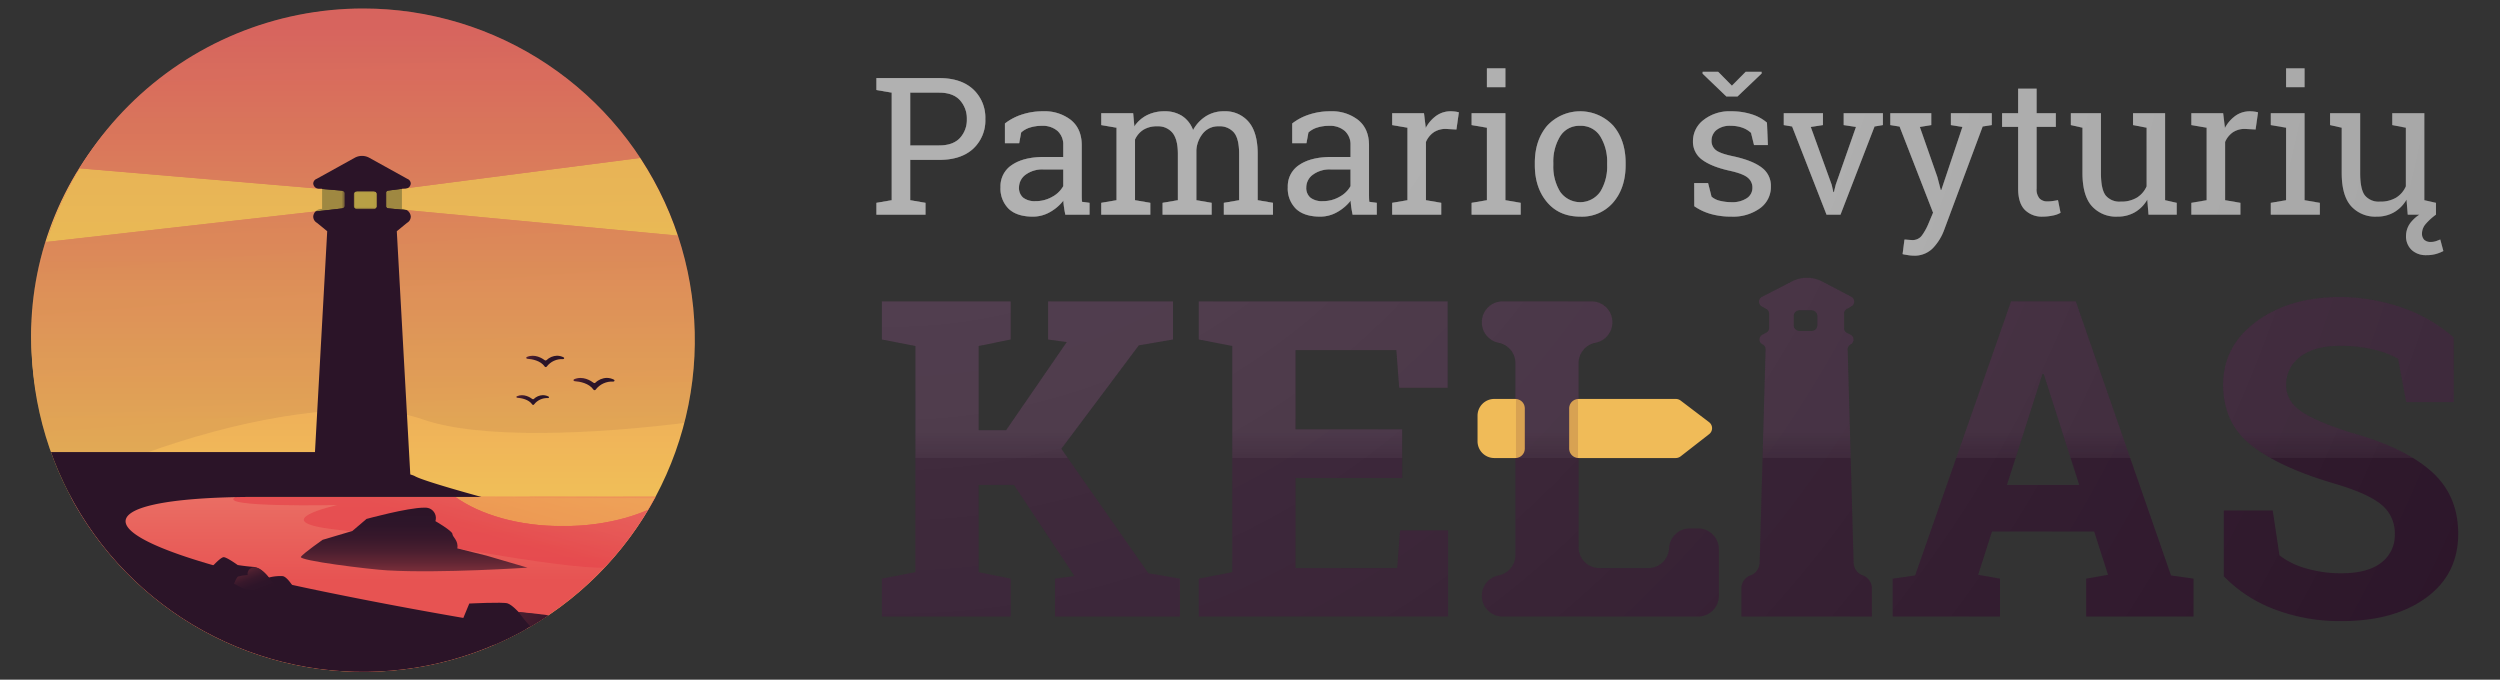 <svg xmlns="http://www.w3.org/2000/svg" xmlns:xlink="http://www.w3.org/1999/xlink" viewBox="0 0 846 230"><rect x="0" y="0" width="846" height="230" fill="#333333" stroke="none"/><defs><style>.a{fill:url(#a);}.b{fill:url(#b);}.c{fill:url(#c);}.d{fill:url(#d);}.e{isolation:isolate;}.f{fill:#fff;}.g{fill:url(#e);}.h{fill:url(#f);}.i{fill:url(#g);}.j{fill:url(#h);}.k{fill:none;}.l{clip-path:url(#i);}.m{clip-path:url(#k);}.n{fill:url(#l);}.o{opacity:0.1;mix-blend-mode:color-burn;}.p{clip-path:url(#n);}.q{clip-path:url(#o);}.r{fill:url(#p);}.s{clip-path:url(#q);}.t{fill:url(#r);}.u{clip-path:url(#s);}.v{fill:url(#t);}.w{clip-path:url(#u);}.x{fill:url(#v);}.y{clip-path:url(#w);}.z{fill:url(#x);}.aa{opacity:0.74;}.ab{clip-path:url(#z);}.ac{clip-path:url(#aa);}.ad{fill:url(#ab);}.ae{opacity:0.51;}.af{clip-path:url(#ac);}.ag{clip-path:url(#ad);}.ah{mask:url(#ae);}.ai{fill:url(#af);}.aj{opacity:0.22;}.ak{clip-path:url(#ag);}.al{clip-path:url(#ah);}.am{fill:url(#ai);}.an{opacity:0.35;}.ao{clip-path:url(#aj);}.ap{clip-path:url(#ak);}.aq{fill:url(#al);}.ar{fill:#2b1428;}.as{clip-path:url(#am);}.at{fill:url(#an);}.au{clip-path:url(#ap);}.av{fill:url(#aq);}.aw{clip-path:url(#as);}.ax{fill:url(#at);}.ay{clip-path:url(#av);}.az{fill:url(#aw);}.ba{clip-path:url(#ay);}.bb{fill:url(#az);}.bc{clip-path:url(#ba);}.bd{fill:url(#bb);}.be{opacity:0.58;}.bf{clip-path:url(#bd);}.bg{clip-path:url(#be);}.bh{mask:url(#bf);}.bi{fill:url(#bg);}.bj{clip-path:url(#bh);}.bk{clip-path:url(#bi);}.bl{mask:url(#bj);}.bm{fill:url(#bk);}.bn{opacity:0.7;}.bo{clip-path:url(#bl);}.bp{clip-path:url(#bm);}.bq{mask:url(#bn);}.br{fill:url(#bo);}.bs{mask:url(#bq);}.bt{fill:#f0bb58;}.bu{fill:#d8a252;}.bv{fill:#9b9b9b;}.bw{opacity:0.15;}.bx{fill:url(#br);}.by{opacity:0.08;}.bz{fill:url(#dz);}.ca{clip-path:url(#gh);}.cb{clip-path:url(#gj);}.cc{fill:url(#gk);}.cd{clip-path:url(#gm);}.ce{clip-path:url(#gn);}.cf{fill:url(#go);}.cg{clip-path:url(#gp);}.ch{fill:url(#gq);}.ci{clip-path:url(#gr);}.cj{fill:url(#gs);}.ck{clip-path:url(#gt);}.cl{fill:url(#gu);}.cm{clip-path:url(#gv);}.cn{fill:url(#gw);}.co{clip-path:url(#gy);}.cp{clip-path:url(#gz);}.cq{fill:url(#ha);}.cr{clip-path:url(#hb);}.cs{clip-path:url(#hc);}.ct{mask:url(#hd);}.cu{fill:url(#he);}.cv{clip-path:url(#hf);}.cw{clip-path:url(#hg);}.cx{fill:url(#hh);}.cy{clip-path:url(#hi);}.cz{clip-path:url(#hj);}.da{fill:url(#hk);}.db{clip-path:url(#hl);}.dc{fill:url(#hm);}.dd{clip-path:url(#ho);}.de{fill:url(#hp);}.df{clip-path:url(#hr);}.dg{fill:url(#hs);}.dh{clip-path:url(#hu);}.di{fill:url(#hv);}.dj{clip-path:url(#hx);}.dk{fill:url(#hy);}.dl{clip-path:url(#hz);}.dm{fill:url(#ia);}.dn{clip-path:url(#ic);}.do{clip-path:url(#id);}.dp{mask:url(#ie);}.dq{fill:url(#if);}.dr{clip-path:url(#ig);}.ds{clip-path:url(#ih);}.dt{mask:url(#ii);}.du{fill:url(#ij);}.dv{clip-path:url(#ik);}.dw{clip-path:url(#il);}.dx{mask:url(#im);}.dy{fill:url(#in);}.dz{mask:url(#ip);}</style><linearGradient id="a" x1="-55.664" y1="-134.267" x2="-55.226" y2="-134.267" gradientTransform="matrix(44.124, 0, 0, -44.124, 2633.481, -5755.72)" gradientUnits="userSpaceOnUse"><stop offset="0"/><stop offset="0.005"/><stop offset="0.294" stop-color="#626262"/><stop offset="0.563" stop-color="#b6b6b6"/><stop offset="0.75" stop-color="#ebebeb"/><stop offset="0.842" stop-color="#fff"/><stop offset="1" stop-color="#fff"/></linearGradient><linearGradient id="b" x1="-46.187" y1="-139.102" x2="-45.749" y2="-139.102" gradientTransform="matrix(512.44, 0, 0, -512.44, 23792.629, -71216.959)" gradientUnits="userSpaceOnUse"><stop offset="0" stop-color="#fff"/><stop offset="0.019" stop-color="#f7f7f7"/><stop offset="0.18" stop-color="#b6b6b6"/><stop offset="0.339" stop-color="#7f7f7f"/><stop offset="0.492" stop-color="#515151"/><stop offset="0.637" stop-color="#2e2e2e"/><stop offset="0.773" stop-color="#151515"/><stop offset="0.896" stop-color="#050505"/><stop offset="0.995"/><stop offset="1"/></linearGradient><linearGradient id="c" x1="-45.847" y1="-136.92" x2="-45.409" y2="-136.92" gradientTransform="matrix(-514.387, 0, 0, 514.387, -23471.525, 70501.355)" xlink:href="#b"/><linearGradient id="d" x1="-40.69" y1="-105.78" x2="-40.252" y2="-105.78" gradientTransform="matrix(-17.357, 0, 0, 17.357, -584.345, 1904.516)" gradientUnits="userSpaceOnUse"><stop offset="0" stop-color="#fff"/><stop offset="0.109" stop-color="#e4e4e4"/><stop offset="0.313" stop-color="#b7b7b7"/><stop offset="0.51" stop-color="#949494"/><stop offset="0.694" stop-color="#7b7b7b"/><stop offset="0.861" stop-color="#6b6b6b"/><stop offset="0.995" stop-color="#666"/><stop offset="1" stop-color="#666"/></linearGradient><linearGradient id="e" x1="-55.764" y1="-134.466" x2="-55.304" y2="-134.466" gradientTransform="matrix(44.124, 0, 0, -44.124, 2646.404, -5760.226)" xlink:href="#a"/><linearGradient id="f" x1="-46.175" y1="-139.1" x2="-45.715" y2="-139.1" xlink:href="#b"/><linearGradient id="g" x1="-45.857" y1="-136.921" x2="-45.397" y2="-136.921" gradientTransform="matrix(-514.387, 0, 0, 514.387, -23471.525, 70501.355)" xlink:href="#b"/><linearGradient id="h" x1="-41.02" y1="-105.824" x2="-40.56" y2="-105.824" xlink:href="#d"/><clipPath id="i"><rect class="k" x="8" y="4" width="219" height="219"/></clipPath><clipPath id="k"><path class="k" d="M10.525,113.609A106.871,106.871,0,1,0,117.395,6.738,106.871,106.871,0,0,0,10.525,113.609"/></clipPath><linearGradient id="l" x1="-46.454" y1="-137.687" x2="-46.016" y2="-137.687" gradientTransform="matrix(0, -646.386, -646.386, 0, -88881.372, -29751.127)" gradientUnits="userSpaceOnUse"><stop offset="0" stop-color="#f3dc53"/><stop offset="0.158" stop-color="#f3dc53"/><stop offset="0.331" stop-color="#f1c856"/><stop offset="0.682" stop-color="#ed945e"/><stop offset="0.923" stop-color="#ea6d64"/><stop offset="1" stop-color="#ea6d64"/></linearGradient><clipPath id="n"><rect class="k" x="-22.722" y="-13.173" width="313.727" height="198.03"/></clipPath><clipPath id="o"><path class="k" d="M-12.659,184.858c24.904-28.849,113.345-58.41,149.314-45.72S282.84,133.919,288.982,122.64s-3.663-135.812-3.663-135.812l-308.041,9.33Z"/></clipPath><linearGradient id="p" x1="-46.963" y1="-137.641" x2="-46.525" y2="-137.641" gradientTransform="matrix(0, -431.25, -431.25, 0, -59221.577, -20080.447)" gradientUnits="userSpaceOnUse"><stop offset="0" stop-color="#7a2e3a"/><stop offset="0.148" stop-color="#612634"/><stop offset="0.33" stop-color="#491e2f"/><stop offset="0.524" stop-color="#38182b"/><stop offset="0.736" stop-color="#2e1529"/><stop offset="1" stop-color="#2b1428"/></linearGradient><clipPath id="q"><path class="k" d="M192.202,127.327a.443.443,0,0,1-.545.02c-.847-.64-3.492-2.35-6.27-1.154-.355.152-.256.604.141.632,1.667.115,4.635.624,6.088,2.733a.433.433,0,0,0,.674.017,6.63,6.63,0,0,1,5.689-2.622c.411.019.574-.442.219-.621a5.152,5.152,0,0,0-2.303-.569,5.498,5.498,0,0,0-3.693,1.564"/></clipPath><linearGradient id="r" x1="-21.896" y1="-165.173" x2="-21.458" y2="-165.173" gradientTransform="matrix(0, 14.373, 14.373, 0, 2565.822, 436.567)" xlink:href="#p"/><clipPath id="s"><path class="k" d="M172.362,132.567a.352.352,0,0,1-.433.016c-.674-.51-2.779-1.87-4.99-.918-.282.121-.203.481.113.502,1.326.091,3.687.497,4.843,2.174a.344.344,0,0,0,.536.014,5.273,5.273,0,0,1,4.526-2.086c.327.015.456-.352.174-.494a4.105,4.105,0,0,0-1.833-.453,4.375,4.375,0,0,0-2.938,1.244"/></clipPath><linearGradient id="t" x1="-15.295" y1="-169.908" x2="-14.857" y2="-169.908" gradientTransform="matrix(0, 11.435, 11.435, 0, 2115.02, 303.123)" xlink:href="#p"/><clipPath id="u"><path class="k" d="M176.447,120.064a.412.412,0,0,1-.504.018c-.783-.593-3.229-2.174-5.799-1.067-.329.141-.236.559.131.584,1.542.106,4.287.577,5.631,2.527a.401.401,0,0,0,.624.016,6.126,6.126,0,0,1,5.262-2.425c.38.017.53-.41.202-.575a4.764,4.764,0,0,0-2.13-.526,5.089,5.089,0,0,0-3.417,1.448"/></clipPath><linearGradient id="v" x1="-18.642" y1="-166.371" x2="-18.203" y2="-166.371" gradientTransform="matrix(0, 13.294, 13.294, 0, 2387.787, 362.821)" xlink:href="#p"/><clipPath id="w"><path class="k" d="M23.187,164.112a106.911,106.911,0,0,0,188.417,0Z"/></clipPath><linearGradient id="x" x1="-48.241" y1="-137.169" x2="-47.803" y2="-137.169" gradientTransform="matrix(0, -155.756, -155.756, 0, -21247.614, -7281.481)" gradientUnits="userSpaceOnUse"><stop offset="0" stop-color="#e75352"/><stop offset="0.51" stop-color="#e75352"/><stop offset="0.602" stop-color="#e75352"/><stop offset="1" stop-color="#ea6e64"/></linearGradient><clipPath id="z"><rect class="k" x="75.548" y="163.958" width="217.526" height="34.636"/></clipPath><clipPath id="aa"><path class="k" d="M293.074,198.556a134.83,134.83,0,0,1-34.754-4.045c-12.161-3.013-4.583-6.686-11.946-8.143s-34.648-.088-50.4.535-64.406-9.675-87.574-12.296.661-7.878.661-7.878-39.37.866-32.766-2.618l216.779-.154Z"/></clipPath><linearGradient id="ab" x1="-47.698" y1="-137.741" x2="-47.26" y2="-137.741" gradientTransform="matrix(216.034, 0, 0, -216.034, 10425.333, -29575.165)" gradientUnits="userSpaceOnUse"><stop offset="0" stop-color="#e5464b"/><stop offset="0.622" stop-color="#e5464b"/><stop offset="0.628" stop-color="#e5474b"/><stop offset="1" stop-color="#ea6e64"/></linearGradient><clipPath id="ac"><rect class="k" x="146.981" y="163.958" width="69.971" height="9.572"/></clipPath><clipPath id="ad"><path class="k" d="M146.981,164.046c8.129,5.82,20.437,9.485,34.769,9.485s27.072-3.753,35.202-9.572Z"/></clipPath><mask id="ae" x="146.883" y="163.245" width="70.166" height="11" maskUnits="userSpaceOnUse"><rect class="a" x="176.823" y="133.712" width="10.286" height="70.065" transform="translate(11.374 348.98) rotate(-89.415)"/></mask><linearGradient id="af" x1="-55.664" y1="-134.267" x2="-55.226" y2="-134.267" gradientTransform="matrix(44.124, 0, 0, -44.124, 2633.48, -5755.719)" gradientUnits="userSpaceOnUse"><stop offset="0" stop-color="#f3dc52"/><stop offset="0.005" stop-color="#f3dc52"/><stop offset="0.842" stop-color="#f3dc53"/><stop offset="1" stop-color="#f3dc53"/></linearGradient><clipPath id="ag"><rect class="k" x="-20.619" y="210.629" width="100.229" height="21.704"/></clipPath><clipPath id="ah"><path class="k" d="M79.61,232.334s-27.758-6.383-32.578-7.15-17.785-1.534-17.785-1.534a12.302,12.302,0,0,0-6.815-4.341c-4.155-.767-15.133-.455-15.133-.455l-4.48-2.66L-.673,215.97s-6.506-4.77-7.99-4.931-11.956-.41-11.956-.41v21.705Z"/></clipPath><linearGradient id="ai" x1="-49.616" y1="-138.312" x2="-49.178" y2="-138.312" gradientTransform="matrix(96.389, 0, 0, -96.389, 4800.993, -13110.293)" xlink:href="#p"/><clipPath id="aj"><rect class="k" x="-20.619" y="151.612" width="61.704" height="11.336"/></clipPath><clipPath id="ak"><path class="k" d="M-20.619,162.948H41.085s-9.589-3.644-10.84-3.644H20.239s-8.755-2.786-12.091-3.644-12.925,0-12.925,0-5.836-3.429-7.504-3.858-8.339,0-8.339,0Z"/></clipPath><linearGradient id="al" x1="-48.329" y1="-140.349" x2="-47.891" y2="-140.349" gradientTransform="matrix(126.213, 0, 0, -126.213, 6077.141, -17556.616)" gradientUnits="userSpaceOnUse"><stop offset="0" stop-color="#2b1428"/><stop offset="0.264" stop-color="#2e1529"/><stop offset="0.476" stop-color="#38182b"/><stop offset="0.67" stop-color="#491e2f"/><stop offset="0.852" stop-color="#612634"/><stop offset="1" stop-color="#7a2e3a"/></linearGradient><clipPath id="am"><path class="k" d="M171.3,205.909q2.962-1.734,5.799-3.648c-4.843-.705-9.611-1.032-9.611-1.032a48.49,48.49,0,0,0,3.812,4.681"/></clipPath><linearGradient id="an" x1="-44.718" y1="-142.025" x2="-44.28" y2="-142.025" gradientTransform="matrix(0, 101.621, 101.621, 0, 14604.988, 4728.785)" xlink:href="#p"/><clipPath id="ap"><path class="k" d="M293.074,210.323s-20.896,2.13-26.079,3.876-4.535,4.63-4.535,4.63l-14.255,1.59s-5.874.975-6.339,2.711-15.367,2.079-19.903,2.102-35.312,7.102-35.312,7.102H293.074Z"/></clipPath><linearGradient id="aq" x1="-45.09" y1="-140.016" x2="-44.652" y2="-140.016" gradientTransform="matrix(0, 208.544, 208.544, 0, 29439.419, 9570.231)" xlink:href="#p"/><clipPath id="as"><path class="k" d="M80.181,189.277a13.014,13.014,0,0,0-3.092.495c-.546.283-1.3,2.341-1.3,2.341a24.315,24.315,0,0,0,3.973,1.817c.628.001,10.754,1.526,9.829,0,0,0-3.692-6.692-6.735-7.088a4.314,4.314,0,0,0-.554-.038,2.086,2.086,0,0,0-2.121,2.472"/></clipPath><linearGradient id="at" x1="-30.391" y1="-145.561" x2="-29.953" y2="-145.561" gradientTransform="matrix(0, 23.673, 23.673, 0, 3528.971, 904.008)" xlink:href="#p"/><clipPath id="av"><path class="k" d="M230.057,204.043c-2.1-.611-11.153-4.729-14.221-4.947s-13.663,2.756-14.779,3.111,7.808,2.666,11.711,2.869,19.037-.523,17.288-1.032"/></clipPath><linearGradient id="aw" x1="-73.908" y1="-122.587" x2="-73.47" y2="-122.587" gradientTransform="matrix(0, -13.758, -13.758, 0, -1470.658, -811.706)" xlink:href="#p"/><clipPath id="ay"><path class="k" d="M199.019,198.895c-.933-1.22-4.013-3.278-4.636-3.292s-3.273-.126-3.273-.126l-1.303,1.564a8.675,8.675,0,0,0-2.964-.05,10.809,10.809,0,0,0-1.864,1.103s5.692,1.158,7.25,1.172,6.789-.371,6.789-.371"/></clipPath><linearGradient id="az" x1="-92.082" y1="-117.895" x2="-91.644" y2="-117.895" gradientTransform="matrix(8.587, 0, 0, -8.587, 980.842, -815.007)" xlink:href="#p"/><clipPath id="ba"><path class="k" d="M118.481,171.204l-4.568,3.891-9.584,2.842s-6.084,4.26-6.997,5.471,21.91,4.033,27.838,4.376c17.342,1.004,45.18-.88,45.18-.88l-13.234-3.876-9.382-2.329c.456-2.526-1.571-3.677-1.571-4.64s-5.476-4.14-5.476-4.14a3.375,3.375,0,0,0-1.826-4.061,4.149,4.149,0,0,0-1.817-.286c-5.319,0-18.562,3.631-18.562,3.631"/></clipPath><linearGradient id="bb" x1="-54.668" y1="-135.695" x2="-54.23" y2="-135.695" gradientTransform="matrix(0, -46.817, -46.817, 0, -6219.417, -2371.293)" xlink:href="#p"/><clipPath id="bd"><rect class="k" x="124.682" y="36.566" width="224.449" height="55.524"/></clipPath><clipPath id="be"><path class="k" d="M349.131,37.348V91.31a.877.877,0,0,1-1.021.776L125.501,71.141a.841.841,0,0,1-.819-.776V66.178a.834.834,0,0,1,.782-.772l222.608-28.83a.883.883,0,0,1,1.059.772"/></clipPath><mask id="bf" x="124.682" y="36.503" width="224.449" height="55.634" maskUnits="userSpaceOnUse"><rect class="b" x="124.682" y="36.503" width="224.449" height="55.634"/></mask><linearGradient id="bg" x1="-46.187" y1="-139.102" x2="-45.749" y2="-139.102" gradientTransform="matrix(512.44, 0, 0, -512.44, 23792.629, -71216.959)" gradientUnits="userSpaceOnUse"><stop offset="0" stop-color="#f3dc52"/><stop offset="0.995" stop-color="#f3dc51"/><stop offset="1" stop-color="#f3dc51"/></linearGradient><clipPath id="bh"><rect class="k" x="-113.817" y="46.434" width="225.302" height="50.018"/></clipPath><clipPath id="bi"><path class="k" d="M-113.816,95.67V47.215c0-.471.631-.835,1.343-.774l222.921,18.978c.594.05,1.038.382,1.038.774v4.214c0,.38-.417.705-.988.77L-112.424,96.44c-.728.082-1.392-.285-1.392-.77"/></clipPath><mask id="bj" x="-113.816" y="46.38" width="225.302" height="50.143" maskUnits="userSpaceOnUse"><rect class="c" x="-113.816" y="46.38" width="225.302" height="50.143"/></mask><linearGradient id="bk" x1="-45.847" y1="-136.92" x2="-45.409" y2="-136.92" gradientTransform="matrix(-514.387, 0, 0, 514.387, -23471.522, 70501.346)" xlink:href="#bg"/><clipPath id="bl"><rect class="k" x="114.307" y="65.571" width="7.602" height="5.872"/></clipPath><clipPath id="bm"><path class="k" d="M120.796,71.443h-5.375a1.114,1.114,0,0,1-1.114-1.113V66.685a1.114,1.114,0,0,1,1.114-1.114h5.375a1.114,1.114,0,0,1,1.114,1.114v3.645a1.113,1.113,0,0,1-1.114,1.113"/></clipPath><mask id="bn" x="114.307" y="65.571" width="7.602" height="5.872" maskUnits="userSpaceOnUse"><rect class="d" x="114.307" y="65.571" width="7.602" height="5.872"/></mask><linearGradient id="bo" x1="-40.69" y1="-105.78" x2="-40.252" y2="-105.78" gradientTransform="matrix(-17.357, 0, 0, 17.357, -584.345, 1904.516)" gradientUnits="userSpaceOnUse"><stop offset="0" stop-color="#f3dc51"/><stop offset="0.995" stop-color="#f3dc52"/><stop offset="1" stop-color="#f3dc52"/></linearGradient><mask id="bq" x="223.942" y="-64.766" width="343.28" height="319.335" maskUnits="userSpaceOnUse"><rect x="223.943" y="-64.766" width="343.279" height="319.335"/><g class="e"><path class="f" d="M451.665,113.5A92.931,92.931,0,1,1,358.734,20.569,92.931,92.931,0,0,1,451.665,113.5"/></g></mask><radialGradient id="br" cx="302.171" cy="-60.599" r="619.126" gradientUnits="userSpaceOnUse"><stop offset="0" stop-color="#fff"/><stop offset="1" stop-color="#fff" stop-opacity="0"/></radialGradient><linearGradient id="dz" x1="564.221" y1="146" x2="564.221" y2="216" gradientUnits="userSpaceOnUse"><stop offset="0" stop-color="#fff"/><stop offset="0.13" stop-color="#fff" stop-opacity="0.5"/><stop offset="0.13" stop-opacity="0"/><stop offset="1" stop-color="#fff" stop-opacity="0"/></linearGradient><clipPath id="gh"><rect class="k" x="8" width="230" height="230"/></clipPath><clipPath id="gj"><path class="k" d="M10.651,115.114A112.239,112.239,0,1,0,122.89,2.876,112.239,112.239,0,0,0,10.651,115.114"/></clipPath><linearGradient id="gk" x1="-46.468" y1="-137.695" x2="-46.008" y2="-137.695" xlink:href="#l"/><clipPath id="gm"><rect class="k" x="-24.265" y="-18.035" width="329.485" height="207.977"/></clipPath><clipPath id="gn"><path class="k" d="M-13.696,189.942c26.155-30.298,119.038-61.344,156.814-48.016s153.527-5.481,159.978-17.327-3.847-142.634-3.847-142.634L-24.265-8.237Z"/></clipPath><linearGradient id="go" x1="-46.974" y1="-137.656" x2="-46.514" y2="-137.656" gradientTransform="matrix(0, -431.25, -431.25, 0, -59221.546, -20080.978)" xlink:href="#p"/><clipPath id="gp"><path class="k" d="M201.454,129.521a.466.466,0,0,1-.572.021c-.889-.672-3.668-2.468-6.585-1.212-.373.16-.269.635.148.663,1.751.121,4.868.655,6.394,2.87a.455.455,0,0,0,.708.018,6.963,6.963,0,0,1,5.975-2.754c.431.02.603-.465.23-.652a5.411,5.411,0,0,0-2.418-.597,5.775,5.775,0,0,0-3.879,1.643"/></clipPath><linearGradient id="gq" x1="-21.476" y1="-164.68" x2="-21.016" y2="-164.68" gradientTransform="matrix(0, 14.373, 14.373, 0, 2567.973, 432.447)" xlink:href="#p"/><clipPath id="gr"><path class="k" d="M180.618,135.025a.37.37,0,0,1-.455.017c-.708-.535-2.918-1.964-5.24-.964-.297.127-.213.505.119.528,1.393.096,3.872.522,5.087,2.283a.362.362,0,0,0,.564.014,5.538,5.538,0,0,1,4.754-2.191c.344.016.479-.37.183-.518a4.311,4.311,0,0,0-1.925-.475,4.594,4.594,0,0,0-3.086,1.307"/></clipPath><linearGradient id="gs" x1="-14.783" y1="-169.376" x2="-14.323" y2="-169.376" gradientTransform="matrix(0, 11.435, 11.435, 0, 2117.176, 299.506)" xlink:href="#p"/><clipPath id="gt"><path class="k" d="M184.908,121.894a.432.432,0,0,1-.529.018c-.823-.622-3.392-2.283-6.09-1.121-.345.149-.248.587.137.614,1.619.112,4.503.606,5.914,2.654a.421.421,0,0,0,.655.017,6.434,6.434,0,0,1,5.526-2.547c.399.018.557-.431.212-.604a5.003,5.003,0,0,0-2.236-.552,5.345,5.345,0,0,0-3.588,1.52"/></clipPath><linearGradient id="gu" x1="-18.238" y1="-165.878" x2="-17.778" y2="-165.878" gradientTransform="matrix(0, 13.294, 13.294, 0, 2389.669, 359.032)" xlink:href="#p"/><clipPath id="gv"><path class="k" d="M23.95,168.154a112.281,112.281,0,0,0,197.881,0Z"/></clipPath><linearGradient id="gw" x1="-48.289" y1="-137.205" x2="-47.829" y2="-137.205" xlink:href="#x"/><clipPath id="gy"><rect class="k" x="78.941" y="167.993" width="228.452" height="36.375"/></clipPath><clipPath id="gz"><path class="k" d="M307.393,204.329a141.602,141.602,0,0,1-36.499-4.248c-12.771-3.164-4.813-7.022-12.546-8.552s-36.388-.092-52.932.562S137.775,181.93,113.443,179.178s.695-8.274.695-8.274-41.347.909-34.412-2.749l227.667-.162Z"/></clipPath><linearGradient id="ha" x1="-47.723" y1="-137.786" x2="-47.263" y2="-137.786" gradientTransform="matrix(216.034, 0, 0, -216.034, 10436.409, -29579.963)" xlink:href="#ab"/><clipPath id="hb"><rect class="k" x="153.961" y="167.993" width="73.486" height="10.053"/></clipPath><clipPath id="hc"><path class="k" d="M153.962,168.084c8.538,6.112,21.463,9.962,36.515,9.962s28.432-3.941,36.97-10.053Z"/></clipPath><mask id="hd" x="153.859" y="167.243" width="73.691" height="11.553" maskUnits="userSpaceOnUse"><rect class="g" x="185.303" y="136.227" width="10.803" height="73.584" transform="matrix(0.01, -1, 1, 0.01, 15.748, 361.949)"/></mask><linearGradient id="he" x1="-55.764" y1="-134.466" x2="-55.304" y2="-134.466" gradientTransform="matrix(44.124, 0, 0, -44.124, 2646.404, -5760.226)" xlink:href="#af"/><clipPath id="hf"><rect class="k" x="-22.056" y="217.008" width="105.263" height="22.795"/></clipPath><clipPath id="hg"><path class="k" d="M83.207,239.803s-29.152-6.703-34.215-7.51-18.678-1.611-18.678-1.611a12.919,12.919,0,0,0-7.158-4.559c-4.364-.806-15.893-.477-15.893-.477l-4.705-2.794-3.666-.235s-6.833-5.009-8.392-5.178-12.556-.431-12.556-.431v22.795Z"/></clipPath><linearGradient id="hh" x1="-49.694" y1="-138.324" x2="-49.234" y2="-138.324" gradientTransform="matrix(96.389, 0, 0, -96.389, 4808.985, -13104.52)" xlink:href="#p"/><clipPath id="hi"><rect class="k" x="-22.056" y="155.026" width="64.803" height="11.905"/></clipPath><clipPath id="hj"><path class="k" d="M-22.056,166.932h64.803s-10.07-3.827-11.384-3.827H20.854s-9.195-2.926-12.698-3.827-13.574,0-13.574,0-6.13-3.601-7.881-4.052-8.758,0-8.758,0Z"/></clipPath><linearGradient id="hk" x1="-48.366" y1="-140.366" x2="-47.906" y2="-140.366" gradientTransform="matrix(126.213, 0, 0, -126.213, 6080.218, -17555.127)" xlink:href="#al"/><clipPath id="hl"><path class="k" d="M179.502,212.051q3.111-1.821,6.09-3.832c-5.086-.74-10.093-1.084-10.093-1.084a50.925,50.925,0,0,0,4.003,4.916"/></clipPath><linearGradient id="hm" x1="-44.627" y1="-142.024" x2="-44.167" y2="-142.024" gradientTransform="matrix(0, 101.621, 101.621, 0, 14613.117, 4724.593)" xlink:href="#p"/><clipPath id="ho"><path class="k" d="M307.393,216.686s-21.945,2.237-27.389,4.071-4.763,4.863-4.763,4.863L260.27,227.29s-6.169,1.024-6.657,2.847-16.139,2.184-20.902,2.207-37.086,7.458-37.086,7.458H307.393Z"/></clipPath><linearGradient id="hp" x1="-45.042" y1="-139.995" x2="-44.582" y2="-139.995" gradientTransform="matrix(0, 208.544, 208.544, 0, 29446.639, 9564.346)" xlink:href="#p"/><clipPath id="hr"><path class="k" d="M83.807,194.583a13.667,13.667,0,0,0-3.248.52c-.573.297-1.365,2.459-1.365,2.459s3.514,1.907,4.173,1.909,11.294,1.602,10.323,0c0,0-3.877-7.028-7.073-7.444a4.531,4.531,0,0,0-.582-.04,2.191,2.191,0,0,0-2.227,2.596"/></clipPath><linearGradient id="hs" x1="-30.136" y1="-145.492" x2="-29.675" y2="-145.492" gradientTransform="matrix(0, 23.673, 23.673, 0, 3531.119, 903.024)" xlink:href="#p"/><clipPath id="hu"><path class="k" d="M241.21,210.091c-2.205-.642-11.713-4.967-14.935-5.196s-14.35,2.895-15.521,3.267,8.2,2.8,12.3,3.013,19.993-.55,18.156-1.084"/></clipPath><linearGradient id="hv" x1="-74.352" y1="-123.346" x2="-73.891" y2="-123.346" gradientTransform="matrix(0, -13.758, -13.758, 0, -1470.658, -811.706)" xlink:href="#p"/><clipPath id="hx"><path class="k" d="M208.614,204.684c-.98-1.281-4.214-3.442-4.869-3.457s-3.438-.132-3.438-.132l-1.368,1.642a9.111,9.111,0,0,0-3.113-.052,11.352,11.352,0,0,0-1.957,1.158s5.978,1.216,7.614,1.23,7.13-.39,7.13-.39"/></clipPath><linearGradient id="hy" x1="-92.733" y1="-118.987" x2="-92.273" y2="-118.987" gradientTransform="matrix(8.587, 0, 0, -8.587, 995.573, -818.67)" xlink:href="#p"/><clipPath id="hz"><path class="k" d="M124.03,175.603l-4.797,4.087-10.065,2.985s-6.39,4.474-7.348,5.746,23.011,4.235,29.236,4.595c18.213,1.055,47.449-.924,47.449-.924l-13.899-4.071-9.853-2.446c.479-2.652-1.65-3.861-1.65-4.873s-5.751-4.348-5.751-4.348a3.545,3.545,0,0,0-1.917-4.265,4.358,4.358,0,0,0-1.909-.3c-5.586,0-19.495,3.813-19.495,3.813"/></clipPath><linearGradient id="ia" x1="-54.78" y1="-135.83" x2="-54.32" y2="-135.83" gradientTransform="matrix(0, -46.817, -46.817, 0, -6219.417, -2371.293)" xlink:href="#p"/><clipPath id="ic"><rect class="k" x="130.543" y="34.202" width="235.722" height="58.313"/></clipPath><clipPath id="id"><path class="k" d="M366.265,35.023V91.695a.921.921,0,0,1-1.073.815L131.403,70.514a.883.883,0,0,1-.86-.815V65.301a.876.876,0,0,1,.821-.81l233.789-30.279a.927.927,0,0,1,1.112.811"/></clipPath><mask id="ie" x="130.543" y="34.136" width="235.722" height="58.428" maskUnits="userSpaceOnUse"><rect class="h" x="130.543" y="34.136" width="235.722" height="58.428"/></mask><linearGradient id="if" x1="-46.175" y1="-139.1" x2="-45.715" y2="-139.1" xlink:href="#bg"/><clipPath id="ig"><rect class="k" x="-119.935" y="44.565" width="236.618" height="52.53"/></clipPath><clipPath id="ih"><path class="k" d="M-119.935,96.275V45.385c0-.495.662-.877,1.41-.813L115.594,64.504c.623.053,1.09.401,1.09.813V69.742c0,.399-.438.741-1.038.808L-118.472,97.084c-.764.086-1.462-.299-1.462-.809"/></clipPath><mask id="ii" x="-119.935" y="44.508" width="236.618" height="52.662" maskUnits="userSpaceOnUse"><rect class="i" x="-119.935" y="44.508" width="236.618" height="52.662"/></mask><linearGradient id="ij" x1="-45.857" y1="-136.921" x2="-45.397" y2="-136.921" gradientTransform="matrix(-514.387, 0, 0, 514.387, -23471.522, 70501.346)" xlink:href="#bg"/><clipPath id="ik"><rect class="k" x="119.647" y="64.664" width="7.984" height="6.167"/></clipPath><clipPath id="il"><path class="k" d="M126.462,70.83h-5.645a1.17,1.17,0,0,1-1.17-1.169V65.833a1.17,1.17,0,0,1,1.17-1.17h5.645a1.17,1.17,0,0,1,1.17,1.17V69.661a1.169,1.169,0,0,1-1.17,1.169"/></clipPath><mask id="im" x="119.647" y="64.664" width="7.984" height="6.167" maskUnits="userSpaceOnUse"><rect class="j" x="119.647" y="64.664" width="7.984" height="6.167"/></mask><linearGradient id="in" x1="-41.02" y1="-105.824" x2="-40.56" y2="-105.824" xlink:href="#bo"/><mask id="ip" x="234.789" y="-72.22" width="360.522" height="335.375" maskUnits="userSpaceOnUse"><rect x="234.789" y="-72.22" width="360.522" height="335.375"/><g class="e"><path class="f" d="M473.95,115a97.599,97.599,0,1,1-97.599-97.599A97.599,97.599,0,0,1,473.95,115"/></g></mask></defs><title>Artboard 1</title><g class="e"><g class="l"><g class="l"><g class="m"><rect class="n" x="10.525" y="6.738" width="213.741" height="213.741"/></g><g class="m"><g class="o"><g class="p"><g class="q"><rect class="r" x="-30.35" y="-25.948" width="333.102" height="223.58" transform="translate(-6.618 11.531) rotate(-4.733)"/></g></g></g></g><g class="s"><rect class="t" x="184.705" y="122.073" width="14.174" height="10.635" transform="translate(-37.488 106.339) rotate(-28.347)"/></g><g class="u"><rect class="v" x="166.397" y="128.387" width="11.277" height="8.462" transform="translate(-42.339 97.586) rotate(-28.347)"/></g><g class="w"><rect class="x" x="169.514" y="115.204" width="13.11" height="9.837" transform="translate(-35.922 98.002) rotate(-28.347)"/></g><g class="y"><rect class="z" x="23.187" y="164.112" width="188.417" height="56.367"/></g><g class="m"><g class="aa"><g class="ab"><g class="ac"><rect class="ad" x="134.012" y="69.331" width="94.742" height="224.563" transform="translate(-42.721 306.752) rotate(-74.215)"/></g></g></g><g class="ae"><g class="af"><g class="ag"><g class="ah"><rect class="ai" x="176.823" y="133.712" width="10.286" height="70.065" transform="translate(11.374 348.98) rotate(-89.415)"/></g></g></g></g><g class="aj"><g class="ak"><g class="al"><rect class="am" x="18.132" y="171.259" width="22.726" height="100.445" transform="translate(-192.275 248.716) rotate(-89.415)"/></g></g></g><g class="an"><g class="ao"><g class="ap"><rect class="aq" x="-12.16" y="128.544" width="44.785" height="57.235" transform="translate(-124.538 75.668) rotate(-55.114)"/></g></g></g><path class="ar" d="M240.792,215.525s-56.891-4.627-136.627-21.014c-82.118-16.876-78.828-30.255-21.82-30.4h73.123s-18.403-5.002-21.331-6.647c-1.93-1.084-6.403-1.209-9.229-1.169a10.251,10.251,0,0,1-4.697-1.036c-2.5-1.244-6.372-3.091-7.54-3.211-1.084-.111-1-.151-1.765-.251a4.499,4.499,0,0,1-1.448-.438l-2.525-1.278a3.956,3.956,0,0,0-1.777-.413H-20.619v82.666h313.693v-9.892Z"/><path class="ar" d="M196.718,213.641c-6.341-4.511-8.014-5.574-11.111-8.271s-18.119-4.141-18.119-4.141-2.095-2.337-3.577-2.818-12.321.062-12.321.062L146.452,210.92Z"/></g><g class="as"><rect class="at" x="167.54" y="198.319" width="9.507" height="10.499" transform="translate(-93.924 219.49) rotate(-53.179)"/></g><g class="m"><g class="au"><rect class="av" x="192.126" y="178.563" width="95.472" height="85.53" transform="translate(-86.207 207.229) rotate(-40.223)"/></g></g><g class="m"><path class="ar" d="M95.378,193.93s-2.231-4.029-3.904-4.293a14.414,14.414,0,0,0-4.462.458s-2.509-3.237-5.019-3.434-5.019-.598-5.019-.598-3.346-2.424-4.461-2.533-4.74,4.123-4.74,4.123Z"/></g><g class="aw"><rect class="ax" x="74.737" y="184.484" width="16.832" height="13.291" transform="translate(-62.084 41.627) rotate(-20.659)"/></g><g class="m"><g class="ay"><rect class="az" x="199.943" y="198.877" width="31.864" height="6.401"/></g></g><g class="m"><g class="ba"><rect class="bb" x="189.93" y="190.315" width="4.138" height="14.127" transform="translate(-9.93 384.584) rotate(-88.625)"/></g></g><g class="bc"><rect class="bd" x="96.419" y="167.573" width="73.93" height="21.216"/></g><g class="m"><path class="ar" d="M130.758,64.823a1.852,1.852,0,0,0,1.984-1.683,1.684,1.684,0,0,0-1.115-1.514l-12.295-6.811a4.857,4.857,0,0,0-4.611,0L102.425,61.626A1.683,1.683,0,0,0,101.31,63.14a1.852,1.852,0,0,0,1.984,1.683h.872v6.498a2.667,2.667,0,0,0-2.856,2.424v.082a2.338,2.338,0,0,0,1.209,1.981l3.294,2.695L101.31,159.742h31.431l-4.503-81.239,3.294-2.695a2.338,2.338,0,0,0,1.21-1.981v-.082a2.667,2.667,0,0,0-2.856-2.424V64.823Z"/><g class="be"><g class="bf"><g class="bg"><g class="bh"><rect class="bi" x="124.682" y="36.503" width="224.449" height="55.634"/></g></g></g></g><g class="be"><g class="bj"><g class="bk"><g class="bl"><rect class="bm" x="-113.816" y="46.38" width="225.302" height="50.143"/></g></g></g></g><g class="bn"><g class="bo"><g class="bp"><g class="bq"><rect class="br" x="114.307" y="65.571" width="7.602" height="5.872"/></g></g></g></g></g></g></g><path class="bt" d="M567.053,155H505.667A5.667,5.667,0,0,1,500,149.333v-8.667A5.667,5.667,0,0,1,505.667,135H567.072a2.756,2.756,0,0,1,1.667.561l9.62,7.308a2.551,2.551,0,0,1,.024,4.044l-9.636,7.505A2.756,2.756,0,0,1,567.053,155Z"/><rect class="bu" x="513" y="135" width="21" height="20"/><polygon class="ar" points="359.151 151.874 385.372 116.864 396.944 114.887 396.944 101.996 354.684 101.996 354.684 114.887 360.982 115.766 340.475 145.575 331.173 145.575 331.173 117.084 342.013 114.887 342.013 101.996 298.434 101.996 298.434 114.887 309.786 117.084 309.786 193.622 298.434 195.819 298.434 208.637 342.013 208.637 342.013 195.819 331.173 193.622 331.173 164.105 343.111 164.105 363.619 194.94 357.027 195.819 357.027 208.637 399.288 208.637 399.288 195.819 388.595 193.988 359.151 151.874"/><polygon class="ar" points="472.823 192.23 438.399 192.23 438.399 161.762 474.508 161.762 474.508 145.282 438.399 145.282 438.399 118.476 472.53 118.476 473.482 131.22 489.889 131.22 489.889 101.996 417.013 101.996 405.66 101.996 405.66 114.887 417.013 117.084 417.013 193.622 405.66 195.819 405.66 208.637 490.035 208.637 490.035 179.486 473.775 179.486 472.823 192.23"/><path class="ar" d="M557.81,192.23H541.208a7.008,7.008,0,0,1-7.008-7.008V155h0a3.2,3.2,0,0,1-3.2-3.2V138.2a3.2,3.2,0,0,1,3.2-3.2h0V122.873a7.008,7.008,0,0,1,5.684-6.882l.057-.011a7.008,7.008,0,0,0,5.684-6.882v-.094a7.008,7.008,0,0,0-7.008-7.008H508.469a7.008,7.008,0,0,0-7.008,7.008v.101a7.008,7.008,0,0,0,5.676,6.88h0a7.008,7.008,0,0,1,5.676,6.88V135h0A3.186,3.186,0,0,1,516,138.186v13.627A3.187,3.187,0,0,1,512.813,155h0v32.84a7.008,7.008,0,0,1-5.676,6.88h0a7.008,7.008,0,0,0-5.676,6.88v.028a7.008,7.008,0,0,0,7.008,7.008h66.184a7.008,7.008,0,0,0,7.008-7.008V185.835a7.008,7.008,0,0,0-7.008-7.008H571.82a7.008,7.008,0,0,0-6.987,6.473l-.035.457A7.008,7.008,0,0,1,557.81,192.23Z"/><path class="ar" d="M625.246,118.209a1.905,1.905,0,0,1,1.056-1.688,1.84,1.84,0,0,0-.086-3.25l-1.158-.576a1.84,1.84,0,0,1-1.021-1.648v-4.91a1.84,1.84,0,0,1,.935-1.602l1.551-.876a1.84,1.84,0,0,0-.051-3.232l-9.861-5.164a11.064,11.064,0,0,0-10.193-.038l-10.161,5.226a1.84,1.84,0,0,0-.077,3.231l1.584.912a1.84,1.84,0,0,1,.922,1.595v4.757a1.84,1.84,0,0,1-.991,1.633l-1.289.67a1.841,1.841,0,0,0,.003,3.268l.072.037a1.842,1.842,0,0,1,.995,1.687l-2.01,72.19a4.681,4.681,0,0,1-3.092,4.274h0a4.681,4.681,0,0,0-3.094,4.404v9.529h44.165v-9.529a4.681,4.681,0,0,0-3.094-4.404h0a4.681,4.681,0,0,1-3.092-4.274ZM613.062,112h-4.125A1.938,1.938,0,0,1,607,110.062v-3.125A1.938,1.938,0,0,1,608.938,105h4.125A1.938,1.938,0,0,1,615,106.938v3.125A1.938,1.938,0,0,1,613.062,112Z"/><path class="ar" d="M702.438,101.996H680.538l-32.446,92.725-7.617,1.099v12.817h36.328V195.819l-7.397-1.318,4.688-14.648h34.57l4.688,14.648-7.397,1.318v12.817h36.328V195.819l-7.617-1.099Zm-23.291,62.109,12.012-37.573h.44l12.012,37.573Z"/><path class="ar" d="M822.738,159.491q-9.12-8.057-26.77-12.964-12.305-3.882-17.321-7.361-5.019-3.478-5.018-8.898a11.536,11.536,0,0,1,4.797-9.559q4.797-3.697,13.587-3.698a47.291,47.291,0,0,1,11.352,1.318,28.376,28.376,0,0,1,8.13,3.076l2.783,14.648h16.04V114.228a51.757,51.757,0,0,0-16.992-9.961,64.234,64.234,0,0,0-22.412-3.735q-16.627.22-27.612,8.459-10.986,8.241-10.986,21.204,0,13.112,9.741,20.654t28.711,13.037q10.913,3.296,15.271,7.031a12.382,12.382,0,0,1,4.357,9.888,11.57,11.57,0,0,1-4.578,9.595q-4.578,3.589-13.366,3.589a41.415,41.415,0,0,1-12.341-1.721,25.909,25.909,0,0,1-8.753-4.358l-2.271-15.161H752.535v22.266a47.128,47.128,0,0,0,17.029,11.133,61.954,61.954,0,0,0,22.888,4.028q17.725,0,28.564-7.91t10.84-21.606Q831.856,167.548,822.738,159.491Z"/><path class="bv" d="M313.185,68.638l-5.173-.889V54.102h9.807q7.394,0,11.505-3.777a13.005,13.005,0,0,0,4.11-10.061,13.029,13.029,0,0,0-4.11-10.029q-4.11-3.809-11.505-3.809H296.585v4.031l5.173.889V67.749l-5.173.889v3.999h16.599Zm-5.173-37.292h9.807q4.697,0,7.03,2.571a9.185,9.185,0,0,1,2.333,6.411,9.01,9.01,0,0,1-2.333,6.363q-2.333,2.524-7.03,2.523h-9.807Z"/><path class="bv" d="M353.365,53.118q-6.888,0-10.839,2.65a8.548,8.548,0,0,0-3.951,7.538,9.619,9.619,0,0,0,2.793,7.379q2.793,2.619,8.157,2.619a11.555,11.555,0,0,0,5.792-1.54,15.125,15.125,0,0,0,4.522-3.856q.063,1.111.223,2.222t.443,2.507h8.188v-3.999l-2.538-.349q-.065-.634-.08-1.27t-.016-1.301V49.182q0-5.554-3.618-8.538a14.388,14.388,0,0,0-9.458-2.983,22.464,22.464,0,0,0-7.236,1.127,18.566,18.566,0,0,0-5.682,2.999v6.665h4.824l.667-3.618a7.774,7.774,0,0,1,2.904-1.65,12.984,12.984,0,0,1,4.142-.603,7.513,7.513,0,0,1,5.301,1.761,6.191,6.191,0,0,1,1.904,4.777v3.999Zm6.443,9.871a9.262,9.262,0,0,1-3.682,3.586,11.119,11.119,0,0,1-5.682,1.492,6.374,6.374,0,0,1-4.221-1.19,4.271,4.271,0,0,1-1.397-3.443,5.342,5.342,0,0,1,2.237-4.316,9.509,9.509,0,0,1,6.077-1.777h6.666Z"/><path class="bv" d="M389.261,68.638l-5.173-.889V47.214a7.583,7.583,0,0,1,2.825-3.301,8.59,8.59,0,0,1,4.697-1.174,6.259,6.259,0,0,1,5.189,2.237q1.793,2.238,1.794,7.062v15.71l-5.174.889v3.999h16.6v-3.999l-5.174-.889V50.833a10.004,10.004,0,0,1,2.301-5.793,6.593,6.593,0,0,1,5.253-2.301,6.325,6.325,0,0,1,5.173,2.11q1.746,2.112,1.746,7.189v15.71l-5.174.889v3.999h16.631v-3.999l-5.173-.889V52.102q0-7.236-3.047-10.838a10.318,10.318,0,0,0-8.315-3.603,11.249,11.249,0,0,0-6.221,1.714,12.751,12.751,0,0,0-4.285,4.634,9.596,9.596,0,0,0-3.697-4.761,10.624,10.624,0,0,0-5.887-1.587,13.056,13.056,0,0,0-6.031,1.333,11.241,11.241,0,0,0-4.252,3.777l-.413-4.475h-10.791v4.031l5.173.889V67.749l-5.173.889v3.999h16.599Z"/><path class="bv" d="M450.579,53.118q-6.888,0-10.839,2.65a8.548,8.548,0,0,0-3.951,7.538,9.619,9.619,0,0,0,2.793,7.379q2.792,2.619,8.156,2.619a11.556,11.556,0,0,0,5.793-1.54,15.125,15.125,0,0,0,4.522-3.856q.063,1.111.222,2.222t.445,2.507h8.188v-3.999l-2.539-.349q-.063-.634-.079-1.27t-.016-1.301V49.182q0-5.554-3.618-8.538a14.388,14.388,0,0,0-9.458-2.983,22.464,22.464,0,0,0-7.236,1.127,18.549,18.549,0,0,0-5.681,2.999v6.665h4.824l.666-3.618a7.774,7.774,0,0,1,2.904-1.65,12.988,12.988,0,0,1,4.142-.603,7.511,7.511,0,0,1,5.3,1.761,6.191,6.191,0,0,1,1.904,4.777v3.999Zm6.442,9.871a9.243,9.243,0,0,1-3.682,3.586,11.11,11.11,0,0,1-5.681,1.492,6.379,6.379,0,0,1-4.222-1.19,4.274,4.274,0,0,1-1.397-3.443,5.343,5.343,0,0,1,2.238-4.316,9.512,9.512,0,0,1,6.078-1.777h6.664Z"/><path class="bv" d="M490.982,37.661a8.375,8.375,0,0,0-4.904,1.492,11.996,11.996,0,0,0-3.602,4.126l-.604-4.983h-10.76v4.031l5.174.889V67.749l-5.174.889v3.999h16.6v-3.999l-5.174-.889V48.04a7.503,7.503,0,0,1,2.603-3.253A7.157,7.157,0,0,1,489.3,43.628l3.555.19L493.68,38.01a8.345,8.345,0,0,0-1.19-.238A10.632,10.632,0,0,0,490.982,37.661Z"/><rect class="bv" x="503.17" y="23.125" width="6.252" height="6.379"/><polygon class="bv" points="514.596 68.638 509.422 67.749 509.422 38.296 497.996 38.296 497.996 42.327 503.17 43.215 503.17 67.749 497.996 68.638 497.996 72.637 514.596 72.637 514.596 68.638"/><path class="bv" d="M534.781,73.303a13.894,13.894,0,0,0,11.203-4.888q4.125-4.888,4.126-12.568v-.698q0-7.649-4.142-12.568a15.255,15.255,0,0,0-22.455.016q-4.127,4.935-4.126,12.552v.698q0,7.649,4.126,12.552T534.781,73.303Zm-9.141-18.154a16.412,16.412,0,0,1,2.285-8.982,7.532,7.532,0,0,1,6.791-3.586,7.609,7.609,0,0,1,6.824,3.586,16.244,16.244,0,0,1,2.316,8.982v.698a16.206,16.206,0,0,1-2.316,9.014,8.281,8.281,0,0,1-13.6,0,16.286,16.286,0,0,1-2.301-9.014Z"/><path class="bv" d="M599.273,63.084A7.644,7.644,0,0,0,596.1,56.656q-3.173-2.396-9.68-3.792-4.38-.92-5.809-2.095a3.93,3.93,0,0,1-1.428-3.206,4.575,4.575,0,0,1,1.619-3.523,7.207,7.207,0,0,1,4.951-1.46,11.079,11.079,0,0,1,3.919.651,8.456,8.456,0,0,1,2.872,1.73l1.016,4.126h4.697l-.316-7.585a14.63,14.63,0,0,0-5.174-2.825,22.556,22.556,0,0,0-7.014-1.016,14.096,14.096,0,0,0-9.284,2.952,8.968,8.968,0,0,0-3.57,7.141,7.486,7.486,0,0,0,3.174,6.348q3.173,2.349,9.427,3.713,4.38.984,5.95,2.317a4.257,4.257,0,0,1,1.571,3.396,4.158,4.158,0,0,1-1.889,3.539,8.842,8.842,0,0,1-5.221,1.349,16.233,16.233,0,0,1-3.793-.444,6.52,6.52,0,0,1-2.936-1.428L578.01,61.941h-4.697l.031,7.839a18.649,18.649,0,0,0,5.555,2.618,25.089,25.089,0,0,0,7.014.905,15.49,15.49,0,0,0,9.664-2.825A8.872,8.872,0,0,0,599.273,63.084Z"/><polygon class="bv" points="587.975 32.646 596.132 24.871 596.132 24.299 590.736 24.299 586.07 28.997 581.438 24.299 576.168 24.299 576.168 24.934 584.198 32.646 587.975 32.646"/><polygon class="bv" points="623.902 42.327 628.061 42.961 621.205 62.512 620.602 64.988 620.412 64.988 619.84 62.512 612.763 42.961 616.889 42.327 616.889 38.296 603.622 38.296 603.622 42.327 606.447 42.803 618.095 72.637 622.824 72.637 634.345 42.803 637.17 42.327 637.17 38.296 623.902 38.296 623.902 42.327"/><path class="bv" d="M654.149,71.97l-1.492,3.555a19.501,19.501,0,0,1-2.158,3.983,3.808,3.808,0,0,1-3.237,1.73q-.35,0-1.666-.095a8.286,8.286,0,0,0-1.127-.064l-.635,4.919q.634.158,1.81.334a13.616,13.616,0,0,0,1.904.174,8.638,8.638,0,0,0,6.569-2.571,17.698,17.698,0,0,0,3.745-6.03l13.076-35.102,3.078-.476V38.296H660.179v4.031l3.904.635L656.942,64.29h-.191l-1.143-4.38-5.935-16.948,3.872-.635V38.296H639.677v4.031l3.142.508Z"/><path class="bv" d="M682.936,63.782q0,4.92,2.254,7.22a8.093,8.093,0,0,0,6.061,2.301,16.458,16.458,0,0,0,3.428-.365,8.018,8.018,0,0,0,2.603-.936l-.857-4.285q-.697.159-1.73.301a13.591,13.591,0,0,1-1.856.143,3.614,3.614,0,0,1-2.65-.984,4.67,4.67,0,0,1-1-3.396V42.93h6.507V38.296h-6.507V30.012h-6.252v8.284h-5.428V42.93h5.428Z"/><path class="bv" d="M704.708,58.545q0,7.586,3.143,11.172a10.99,10.99,0,0,0,8.727,3.586,11.467,11.467,0,0,0,5.888-1.492,11.595,11.595,0,0,0,4.174-4.253l.412,5.078h9.553v-3.999l-3.936-.889V38.296H721.815v4.031l4.602.889V63.052a8.442,8.442,0,0,1-3.285,3.824,10.277,10.277,0,0,1-5.506,1.349,6.019,6.019,0,0,1-5.047-2.063Q710.96,64.1,710.96,58.608V38.296H700.773v4.031l3.936.889Z"/><path class="bv" d="M758.155,68.638l-5.174-.889V48.04a7.503,7.503,0,0,1,2.603-3.253,7.157,7.157,0,0,1,4.157-1.158l3.555.19.825-5.808a8.345,8.345,0,0,0-1.19-.238,10.632,10.632,0,0,0-1.507-.111,8.375,8.375,0,0,0-4.904,1.492,11.996,11.996,0,0,0-3.602,4.126l-.604-4.983h-10.76v4.031l5.174.889V67.749l-5.174.889v3.999h16.6Z"/><rect class="bv" x="773.611" y="23.125" width="6.252" height="6.379"/><polygon class="bv" points="785.037 68.638 779.863 67.749 779.863 38.296 768.438 38.296 768.438 42.327 773.611 43.215 773.611 67.749 768.438 68.638 768.438 72.637 785.037 72.637 785.037 68.638"/><path class="bv" d="M792.433,58.545q0,7.586,3.143,11.172a10.99,10.99,0,0,0,8.727,3.586,11.467,11.467,0,0,0,5.888-1.492,11.595,11.595,0,0,0,4.174-4.253l.412,5.078h3.945A12.216,12.216,0,0,0,816.125,74.89a7.397,7.397,0,0,0-1.92,4.824,6.27,6.27,0,0,0,1.92,4.888,7.011,7.011,0,0,0,4.903,1.746,11.996,11.996,0,0,0,3.285-.397,13.247,13.247,0,0,0,2.523-1L825.79,81.047q-.826.349-1.556.587a5.109,5.109,0,0,1-1.587.238,3.079,3.079,0,0,1-2.333-.762,2.943,2.943,0,0,1-.714-2.095,4.953,4.953,0,0,1,1.254-3.221,20.104,20.104,0,0,1,3.475-3.158v-3.999l-3.936-.889V38.296H809.54v4.031l4.602.889V63.052a8.442,8.442,0,0,1-3.285,3.824,10.277,10.277,0,0,1-5.506,1.349,6.019,6.019,0,0,1-5.047-2.063q-1.619-2.062-1.619-7.554V38.296H788.497v4.031l3.936.889Z"/><g class="bw"><polygon class="bx" points="359.151 151.874 385.372 116.864 396.944 114.887 396.944 101.996 354.684 101.996 354.684 114.887 360.982 115.766 340.475 145.575 331.173 145.575 331.173 117.084 342.013 114.887 342.013 101.996 298.434 101.996 298.434 114.887 309.786 117.084 309.786 193.622 298.434 195.819 298.434 208.637 342.013 208.637 342.013 195.819 331.173 193.622 331.173 164.105 343.111 164.105 363.619 194.94 357.027 195.819 357.027 208.637 399.288 208.637 399.288 195.819 388.595 193.988 359.151 151.874"/><polygon class="bx" points="472.823 192.23 438.399 192.23 438.399 161.762 474.508 161.762 474.508 145.282 438.399 145.282 438.399 118.476 472.53 118.476 473.482 131.22 489.889 131.22 489.889 101.996 417.013 101.996 405.66 101.996 405.66 114.887 417.013 117.084 417.013 193.622 405.66 195.819 405.66 208.637 490.035 208.637 490.035 179.486 473.775 179.486 472.823 192.23"/><path class="bx" d="M557.81,192.23H541.208a7.008,7.008,0,0,1-7.008-7.008V155h0a3.2,3.2,0,0,1-3.2-3.2V138.2a3.2,3.2,0,0,1,3.2-3.2h0V122.873a7.008,7.008,0,0,1,5.684-6.882l.057-.011a7.008,7.008,0,0,0,5.684-6.882v-.094a7.008,7.008,0,0,0-7.008-7.008H508.469a7.008,7.008,0,0,0-7.008,7.008v.101a7.008,7.008,0,0,0,5.676,6.88h0a7.008,7.008,0,0,1,5.676,6.88V135h0A3.186,3.186,0,0,1,516,138.186v13.627A3.187,3.187,0,0,1,512.813,155h0v32.84a7.008,7.008,0,0,1-5.676,6.88h0a7.008,7.008,0,0,0-5.676,6.88v.028a7.008,7.008,0,0,0,7.008,7.008h66.184a7.008,7.008,0,0,0,7.008-7.008V185.835a7.008,7.008,0,0,0-7.008-7.008H571.82a7.008,7.008,0,0,0-6.987,6.473l-.035.457A7.008,7.008,0,0,1,557.81,192.23Z"/><path class="bx" d="M625.246,118.209a1.905,1.905,0,0,1,1.056-1.688,1.84,1.84,0,0,0-.086-3.25l-1.158-.576a1.84,1.84,0,0,1-1.021-1.648v-4.91a1.84,1.84,0,0,1,.935-1.602l1.551-.876a1.84,1.84,0,0,0-.051-3.232l-9.861-5.164a11.064,11.064,0,0,0-10.193-.038l-10.161,5.226a1.84,1.84,0,0,0-.077,3.231l1.584.912a1.84,1.84,0,0,1,.922,1.595v4.757a1.84,1.84,0,0,1-.991,1.633l-1.289.67a1.841,1.841,0,0,0,.003,3.268l.072.037a1.842,1.842,0,0,1,.995,1.687l-2.01,72.19a4.681,4.681,0,0,1-3.092,4.274h0a4.681,4.681,0,0,0-3.094,4.404v9.529h44.165v-9.529a4.681,4.681,0,0,0-3.094-4.404h0a4.681,4.681,0,0,1-3.092-4.274ZM613.062,112h-4.125A1.938,1.938,0,0,1,607,110.062v-3.125A1.938,1.938,0,0,1,608.938,105h4.125A1.938,1.938,0,0,1,615,106.938v3.125A1.938,1.938,0,0,1,613.062,112Z"/><path class="bx" d="M702.438,101.996H680.538l-32.446,92.725-7.617,1.099v12.817h36.328V195.819l-7.397-1.318,4.688-14.648h34.57l4.688,14.648-7.397,1.318v12.817h36.328V195.819l-7.617-1.099Zm-23.291,62.109,12.012-37.573h.44l12.012,37.573Z"/><path class="bx" d="M822.738,159.491q-9.12-8.057-26.77-12.964-12.305-3.882-17.321-7.361-5.019-3.478-5.018-8.898a11.536,11.536,0,0,1,4.797-9.559q4.797-3.697,13.587-3.698a47.291,47.291,0,0,1,11.352,1.318,28.376,28.376,0,0,1,8.13,3.076l2.783,14.648h16.04V114.228a51.757,51.757,0,0,0-16.992-9.961,64.234,64.234,0,0,0-22.412-3.735q-16.627.22-27.612,8.459-10.986,8.241-10.986,21.204,0,13.112,9.741,20.654t28.711,13.037q10.913,3.296,15.271,7.031a12.382,12.382,0,0,1,4.357,9.888,11.57,11.57,0,0,1-4.578,9.595q-4.578,3.589-13.366,3.589a41.415,41.415,0,0,1-12.341-1.721,25.909,25.909,0,0,1-8.753-4.358l-2.271-15.161H752.535v22.266a47.128,47.128,0,0,0,17.029,11.133,61.954,61.954,0,0,0,22.888,4.028q17.725,0,28.564-7.91t10.84-21.606Q831.856,167.548,822.738,159.491Z"/><path class="bx" d="M313.185,68.638l-5.173-.889V54.102h9.807q7.394,0,11.505-3.777a13.005,13.005,0,0,0,4.11-10.061,13.029,13.029,0,0,0-4.11-10.029q-4.11-3.809-11.505-3.809H296.585v4.031l5.173.889V67.749l-5.173.889v3.999h16.599Zm-5.173-37.292h9.807q4.697,0,7.03,2.571a9.185,9.185,0,0,1,2.333,6.411,9.01,9.01,0,0,1-2.333,6.363q-2.333,2.524-7.03,2.523h-9.807Z"/><path class="bx" d="M353.365,53.118q-6.888,0-10.839,2.65a8.548,8.548,0,0,0-3.951,7.538,9.619,9.619,0,0,0,2.793,7.379q2.793,2.619,8.157,2.619a11.555,11.555,0,0,0,5.792-1.54,15.125,15.125,0,0,0,4.522-3.856q.063,1.111.223,2.222t.443,2.507h8.188v-3.999l-2.538-.349q-.065-.634-.08-1.27t-.016-1.301V49.182q0-5.554-3.618-8.538a14.388,14.388,0,0,0-9.458-2.983,22.464,22.464,0,0,0-7.236,1.127,18.566,18.566,0,0,0-5.682,2.999v6.665h4.824l.667-3.618a7.774,7.774,0,0,1,2.904-1.65,12.984,12.984,0,0,1,4.142-.603,7.513,7.513,0,0,1,5.301,1.761,6.191,6.191,0,0,1,1.904,4.777v3.999Zm6.443,9.871a9.262,9.262,0,0,1-3.682,3.586,11.119,11.119,0,0,1-5.682,1.492,6.374,6.374,0,0,1-4.221-1.19,4.271,4.271,0,0,1-1.397-3.443,5.342,5.342,0,0,1,2.237-4.316,9.509,9.509,0,0,1,6.077-1.777h6.666Z"/><path class="bx" d="M389.261,68.638l-5.173-.889V47.214a7.583,7.583,0,0,1,2.825-3.301,8.59,8.59,0,0,1,4.697-1.174,6.259,6.259,0,0,1,5.189,2.237q1.793,2.238,1.794,7.062v15.71l-5.174.889v3.999h16.6v-3.999l-5.174-.889V50.833a10.004,10.004,0,0,1,2.301-5.793,6.593,6.593,0,0,1,5.253-2.301,6.325,6.325,0,0,1,5.173,2.11q1.746,2.112,1.746,7.189v15.71l-5.174.889v3.999h16.631v-3.999l-5.173-.889V52.102q0-7.236-3.047-10.838a10.318,10.318,0,0,0-8.315-3.603,11.249,11.249,0,0,0-6.221,1.714,12.751,12.751,0,0,0-4.285,4.634,9.596,9.596,0,0,0-3.697-4.761,10.624,10.624,0,0,0-5.887-1.587,13.056,13.056,0,0,0-6.031,1.333,11.241,11.241,0,0,0-4.252,3.777l-.413-4.475h-10.791v4.031l5.173.889V67.749l-5.173.889v3.999h16.599Z"/><path class="bx" d="M450.579,53.118q-6.888,0-10.839,2.65a8.548,8.548,0,0,0-3.951,7.538,9.619,9.619,0,0,0,2.793,7.379q2.792,2.619,8.156,2.619a11.556,11.556,0,0,0,5.793-1.54,15.125,15.125,0,0,0,4.522-3.856q.063,1.111.222,2.222t.445,2.507h8.188v-3.999l-2.539-.349q-.063-.634-.079-1.27t-.016-1.301V49.182q0-5.554-3.618-8.538a14.388,14.388,0,0,0-9.458-2.983,22.464,22.464,0,0,0-7.236,1.127,18.549,18.549,0,0,0-5.681,2.999v6.665h4.824l.666-3.618a7.774,7.774,0,0,1,2.904-1.65,12.988,12.988,0,0,1,4.142-.603,7.511,7.511,0,0,1,5.3,1.761,6.191,6.191,0,0,1,1.904,4.777v3.999Zm6.442,9.871a9.243,9.243,0,0,1-3.682,3.586,11.11,11.11,0,0,1-5.681,1.492,6.379,6.379,0,0,1-4.222-1.19,4.274,4.274,0,0,1-1.397-3.443,5.343,5.343,0,0,1,2.238-4.316,9.512,9.512,0,0,1,6.078-1.777h6.664Z"/><path class="bx" d="M490.982,37.661a8.375,8.375,0,0,0-4.904,1.492,11.996,11.996,0,0,0-3.602,4.126l-.604-4.983h-10.76v4.031l5.174.889V67.749l-5.174.889v3.999h16.6v-3.999l-5.174-.889V48.04a7.503,7.503,0,0,1,2.603-3.253A7.157,7.157,0,0,1,489.3,43.628l3.555.19L493.68,38.01a8.345,8.345,0,0,0-1.19-.238A10.632,10.632,0,0,0,490.982,37.661Z"/><rect class="bx" x="503.17" y="23.125" width="6.252" height="6.379"/><polygon class="bx" points="514.596 68.638 509.422 67.749 509.422 38.296 497.996 38.296 497.996 42.327 503.17 43.215 503.17 67.749 497.996 68.638 497.996 72.637 514.596 72.637 514.596 68.638"/><path class="bx" d="M534.781,73.303a13.894,13.894,0,0,0,11.203-4.888q4.125-4.888,4.126-12.568v-.698q0-7.649-4.142-12.568a15.255,15.255,0,0,0-22.455.016q-4.127,4.935-4.126,12.552v.698q0,7.649,4.126,12.552T534.781,73.303Zm-9.141-18.154a16.412,16.412,0,0,1,2.285-8.982,7.532,7.532,0,0,1,6.791-3.586,7.609,7.609,0,0,1,6.824,3.586,16.244,16.244,0,0,1,2.316,8.982v.698a16.206,16.206,0,0,1-2.316,9.014,8.281,8.281,0,0,1-13.6,0,16.286,16.286,0,0,1-2.301-9.014Z"/><path class="bx" d="M599.273,63.084A7.644,7.644,0,0,0,596.1,56.656q-3.173-2.396-9.68-3.792-4.38-.92-5.809-2.095a3.93,3.93,0,0,1-1.428-3.206,4.575,4.575,0,0,1,1.619-3.523,7.207,7.207,0,0,1,4.951-1.46,11.079,11.079,0,0,1,3.919.651,8.456,8.456,0,0,1,2.872,1.73l1.016,4.126h4.697l-.316-7.585a14.63,14.63,0,0,0-5.174-2.825,22.556,22.556,0,0,0-7.014-1.016,14.096,14.096,0,0,0-9.284,2.952,8.968,8.968,0,0,0-3.57,7.141,7.486,7.486,0,0,0,3.174,6.348q3.173,2.349,9.427,3.713,4.38.984,5.95,2.317a4.257,4.257,0,0,1,1.571,3.396,4.158,4.158,0,0,1-1.889,3.539,8.842,8.842,0,0,1-5.221,1.349,16.233,16.233,0,0,1-3.793-.444,6.52,6.52,0,0,1-2.936-1.428L578.01,61.941h-4.697l.031,7.839a18.649,18.649,0,0,0,5.555,2.618,25.089,25.089,0,0,0,7.014.905,15.49,15.49,0,0,0,9.664-2.825A8.872,8.872,0,0,0,599.273,63.084Z"/><polygon class="bx" points="587.975 32.646 596.132 24.871 596.132 24.299 590.736 24.299 586.07 28.997 581.438 24.299 576.168 24.299 576.168 24.934 584.198 32.646 587.975 32.646"/><polygon class="bx" points="623.902 42.327 628.061 42.961 621.205 62.512 620.602 64.988 620.412 64.988 619.84 62.512 612.763 42.961 616.889 42.327 616.889 38.296 603.622 38.296 603.622 42.327 606.447 42.803 618.095 72.637 622.824 72.637 634.345 42.803 637.17 42.327 637.17 38.296 623.902 38.296 623.902 42.327"/><path class="bx" d="M654.149,71.97l-1.492,3.555a19.501,19.501,0,0,1-2.158,3.983,3.808,3.808,0,0,1-3.237,1.73q-.35,0-1.666-.095a8.286,8.286,0,0,0-1.127-.064l-.635,4.919q.634.158,1.81.334a13.616,13.616,0,0,0,1.904.174,8.638,8.638,0,0,0,6.569-2.571,17.698,17.698,0,0,0,3.745-6.03l13.076-35.102,3.078-.476V38.296H660.179v4.031l3.904.635L656.942,64.29h-.191l-1.143-4.38-5.935-16.948,3.872-.635V38.296H639.677v4.031l3.142.508Z"/><path class="bx" d="M682.936,63.782q0,4.92,2.254,7.22a8.093,8.093,0,0,0,6.061,2.301,16.458,16.458,0,0,0,3.428-.365,8.018,8.018,0,0,0,2.603-.936l-.857-4.285q-.697.159-1.73.301a13.591,13.591,0,0,1-1.856.143,3.614,3.614,0,0,1-2.65-.984,4.67,4.67,0,0,1-1-3.396V42.93h6.507V38.296h-6.507V30.012h-6.252v8.284h-5.428V42.93h5.428Z"/><path class="bx" d="M704.708,58.545q0,7.586,3.143,11.172a10.99,10.99,0,0,0,8.727,3.586,11.467,11.467,0,0,0,5.888-1.492,11.595,11.595,0,0,0,4.174-4.253l.412,5.078h9.553v-3.999l-3.936-.889V38.296H721.815v4.031l4.602.889V63.052a8.442,8.442,0,0,1-3.285,3.824,10.277,10.277,0,0,1-5.506,1.349,6.019,6.019,0,0,1-5.047-2.063Q710.96,64.1,710.96,58.608V38.296H700.773v4.031l3.936.889Z"/><path class="bx" d="M758.155,68.638l-5.174-.889V48.04a7.503,7.503,0,0,1,2.603-3.253,7.157,7.157,0,0,1,4.157-1.158l3.555.19.825-5.808a8.345,8.345,0,0,0-1.19-.238,10.632,10.632,0,0,0-1.507-.111,8.375,8.375,0,0,0-4.904,1.492,11.996,11.996,0,0,0-3.602,4.126l-.604-4.983h-10.76v4.031l5.174.889V67.749l-5.174.889v3.999h16.6Z"/><rect class="bx" x="773.611" y="23.125" width="6.252" height="6.379"/><polygon class="bx" points="785.037 68.638 779.863 67.749 779.863 38.296 768.438 38.296 768.438 42.327 773.611 43.215 773.611 67.749 768.438 68.638 768.438 72.637 785.037 72.637 785.037 68.638"/><path class="bx" d="M792.433,58.545q0,7.586,3.143,11.172a10.99,10.99,0,0,0,8.727,3.586,11.467,11.467,0,0,0,5.888-1.492,11.595,11.595,0,0,0,4.174-4.253l.412,5.078h3.945A12.216,12.216,0,0,0,816.125,74.89a7.397,7.397,0,0,0-1.92,4.824,6.27,6.27,0,0,0,1.92,4.888,7.011,7.011,0,0,0,4.903,1.746,11.996,11.996,0,0,0,3.285-.397,13.247,13.247,0,0,0,2.523-1L825.79,81.047q-.826.349-1.556.587a5.109,5.109,0,0,1-1.587.238,3.079,3.079,0,0,1-2.333-.762,2.943,2.943,0,0,1-.714-2.095,4.953,4.953,0,0,1,1.254-3.221,20.104,20.104,0,0,1,3.475-3.158v-3.999l-3.936-.889V38.296H809.54v4.031l4.602.889V63.052a8.442,8.442,0,0,1-3.285,3.824,10.277,10.277,0,0,1-5.506,1.349,6.019,6.019,0,0,1-5.047-2.063q-1.619-2.062-1.619-7.554V38.296H788.497v4.031l3.936.889Z"/><path class="bx" d="M313.185,68.638l-5.173-.889V54.102h9.807q7.394,0,11.505-3.777a13.005,13.005,0,0,0,4.11-10.061,13.029,13.029,0,0,0-4.11-10.029q-4.11-3.809-11.505-3.809H296.585v4.031l5.173.889V67.749l-5.173.889v3.999h16.599Zm-5.173-37.292h9.807q4.697,0,7.03,2.571a9.185,9.185,0,0,1,2.333,6.411,9.01,9.01,0,0,1-2.333,6.363q-2.333,2.524-7.03,2.523h-9.807Z"/><path class="bx" d="M353.365,53.118q-6.888,0-10.839,2.65a8.548,8.548,0,0,0-3.951,7.538,9.619,9.619,0,0,0,2.793,7.379q2.793,2.619,8.157,2.619a11.555,11.555,0,0,0,5.792-1.54,15.125,15.125,0,0,0,4.522-3.856q.063,1.111.223,2.222t.443,2.507h8.188v-3.999l-2.538-.349q-.065-.634-.08-1.27t-.016-1.301V49.182q0-5.554-3.618-8.538a14.388,14.388,0,0,0-9.458-2.983,22.464,22.464,0,0,0-7.236,1.127,18.566,18.566,0,0,0-5.682,2.999v6.665h4.824l.667-3.618a7.774,7.774,0,0,1,2.904-1.65,12.984,12.984,0,0,1,4.142-.603,7.513,7.513,0,0,1,5.301,1.761,6.191,6.191,0,0,1,1.904,4.777v3.999Zm6.443,9.871a9.262,9.262,0,0,1-3.682,3.586,11.119,11.119,0,0,1-5.682,1.492,6.374,6.374,0,0,1-4.221-1.19,4.271,4.271,0,0,1-1.397-3.443,5.342,5.342,0,0,1,2.237-4.316,9.509,9.509,0,0,1,6.077-1.777h6.666Z"/><path class="bx" d="M389.261,68.638l-5.173-.889V47.214a7.583,7.583,0,0,1,2.825-3.301,8.59,8.59,0,0,1,4.697-1.174,6.259,6.259,0,0,1,5.189,2.237q1.793,2.238,1.794,7.062v15.71l-5.174.889v3.999h16.6v-3.999l-5.174-.889V50.833a10.004,10.004,0,0,1,2.301-5.793,6.593,6.593,0,0,1,5.253-2.301,6.325,6.325,0,0,1,5.173,2.11q1.746,2.112,1.746,7.189v15.71l-5.174.889v3.999h16.631v-3.999l-5.173-.889V52.102q0-7.236-3.047-10.838a10.318,10.318,0,0,0-8.315-3.603,11.249,11.249,0,0,0-6.221,1.714,12.751,12.751,0,0,0-4.285,4.634,9.596,9.596,0,0,0-3.697-4.761,10.624,10.624,0,0,0-5.887-1.587,13.056,13.056,0,0,0-6.031,1.333,11.241,11.241,0,0,0-4.252,3.777l-.413-4.475h-10.791v4.031l5.173.889V67.749l-5.173.889v3.999h16.599Z"/><path class="bx" d="M450.579,53.118q-6.888,0-10.839,2.65a8.548,8.548,0,0,0-3.951,7.538,9.619,9.619,0,0,0,2.793,7.379q2.792,2.619,8.156,2.619a11.556,11.556,0,0,0,5.793-1.54,15.125,15.125,0,0,0,4.522-3.856q.063,1.111.222,2.222t.445,2.507h8.188v-3.999l-2.539-.349q-.063-.634-.079-1.27t-.016-1.301V49.182q0-5.554-3.618-8.538a14.388,14.388,0,0,0-9.458-2.983,22.464,22.464,0,0,0-7.236,1.127,18.549,18.549,0,0,0-5.681,2.999v6.665h4.824l.666-3.618a7.774,7.774,0,0,1,2.904-1.65,12.988,12.988,0,0,1,4.142-.603,7.511,7.511,0,0,1,5.3,1.761,6.191,6.191,0,0,1,1.904,4.777v3.999Zm6.442,9.871a9.243,9.243,0,0,1-3.682,3.586,11.11,11.11,0,0,1-5.681,1.492,6.379,6.379,0,0,1-4.222-1.19,4.274,4.274,0,0,1-1.397-3.443,5.343,5.343,0,0,1,2.238-4.316,9.512,9.512,0,0,1,6.078-1.777h6.664Z"/><path class="bx" d="M490.982,37.661a8.375,8.375,0,0,0-4.904,1.492,11.996,11.996,0,0,0-3.602,4.126l-.604-4.983h-10.76v4.031l5.174.889V67.749l-5.174.889v3.999h16.6v-3.999l-5.174-.889V48.04a7.503,7.503,0,0,1,2.603-3.253A7.157,7.157,0,0,1,489.3,43.628l3.555.19L493.68,38.01a8.345,8.345,0,0,0-1.19-.238A10.632,10.632,0,0,0,490.982,37.661Z"/><rect class="bx" x="503.17" y="23.125" width="6.252" height="6.379"/><polygon class="bx" points="514.596 68.638 509.422 67.749 509.422 38.296 497.996 38.296 497.996 42.327 503.17 43.215 503.17 67.749 497.996 68.638 497.996 72.637 514.596 72.637 514.596 68.638"/><path class="bx" d="M534.781,73.303a13.894,13.894,0,0,0,11.203-4.888q4.125-4.888,4.126-12.568v-.698q0-7.649-4.142-12.568a15.255,15.255,0,0,0-22.455.016q-4.127,4.935-4.126,12.552v.698q0,7.649,4.126,12.552T534.781,73.303Zm-9.141-18.154a16.412,16.412,0,0,1,2.285-8.982,7.532,7.532,0,0,1,6.791-3.586,7.609,7.609,0,0,1,6.824,3.586,16.244,16.244,0,0,1,2.316,8.982v.698a16.206,16.206,0,0,1-2.316,9.014,8.281,8.281,0,0,1-13.6,0,16.286,16.286,0,0,1-2.301-9.014Z"/><path class="bx" d="M599.273,63.084A7.644,7.644,0,0,0,596.1,56.656q-3.173-2.396-9.68-3.792-4.38-.92-5.809-2.095a3.93,3.93,0,0,1-1.428-3.206,4.575,4.575,0,0,1,1.619-3.523,7.207,7.207,0,0,1,4.951-1.46,11.079,11.079,0,0,1,3.919.651,8.456,8.456,0,0,1,2.872,1.73l1.016,4.126h4.697l-.316-7.585a14.63,14.63,0,0,0-5.174-2.825,22.556,22.556,0,0,0-7.014-1.016,14.096,14.096,0,0,0-9.284,2.952,8.968,8.968,0,0,0-3.57,7.141,7.486,7.486,0,0,0,3.174,6.348q3.173,2.349,9.427,3.713,4.38.984,5.95,2.317a4.257,4.257,0,0,1,1.571,3.396,4.158,4.158,0,0,1-1.889,3.539,8.842,8.842,0,0,1-5.221,1.349,16.233,16.233,0,0,1-3.793-.444,6.52,6.52,0,0,1-2.936-1.428L578.01,61.941h-4.697l.031,7.839a18.649,18.649,0,0,0,5.555,2.618,25.089,25.089,0,0,0,7.014.905,15.49,15.49,0,0,0,9.664-2.825A8.872,8.872,0,0,0,599.273,63.084Z"/><polygon class="bx" points="587.975 32.646 596.132 24.871 596.132 24.299 590.736 24.299 586.07 28.997 581.438 24.299 576.168 24.299 576.168 24.934 584.198 32.646 587.975 32.646"/><polygon class="bx" points="623.902 42.327 628.061 42.961 621.205 62.512 620.602 64.988 620.412 64.988 619.84 62.512 612.763 42.961 616.889 42.327 616.889 38.296 603.622 38.296 603.622 42.327 606.447 42.803 618.095 72.637 622.824 72.637 634.345 42.803 637.17 42.327 637.17 38.296 623.902 38.296 623.902 42.327"/><path class="bx" d="M654.149,71.97l-1.492,3.555a19.501,19.501,0,0,1-2.158,3.983,3.808,3.808,0,0,1-3.237,1.73q-.35,0-1.666-.095a8.286,8.286,0,0,0-1.127-.064l-.635,4.919q.634.158,1.81.334a13.616,13.616,0,0,0,1.904.174,8.638,8.638,0,0,0,6.569-2.571,17.698,17.698,0,0,0,3.745-6.03l13.076-35.102,3.078-.476V38.296H660.179v4.031l3.904.635L656.942,64.29h-.191l-1.143-4.38-5.935-16.948,3.872-.635V38.296H639.677v4.031l3.142.508Z"/><path class="bx" d="M682.936,63.782q0,4.92,2.254,7.22a8.093,8.093,0,0,0,6.061,2.301,16.458,16.458,0,0,0,3.428-.365,8.018,8.018,0,0,0,2.603-.936l-.857-4.285q-.697.159-1.73.301a13.591,13.591,0,0,1-1.856.143,3.614,3.614,0,0,1-2.65-.984,4.67,4.67,0,0,1-1-3.396V42.93h6.507V38.296h-6.507V30.012h-6.252v8.284h-5.428V42.93h5.428Z"/><path class="bx" d="M704.708,58.545q0,7.586,3.143,11.172a10.99,10.99,0,0,0,8.727,3.586,11.467,11.467,0,0,0,5.888-1.492,11.595,11.595,0,0,0,4.174-4.253l.412,5.078h9.553v-3.999l-3.936-.889V38.296H721.815v4.031l4.602.889V63.052a8.442,8.442,0,0,1-3.285,3.824,10.277,10.277,0,0,1-5.506,1.349,6.019,6.019,0,0,1-5.047-2.063Q710.96,64.1,710.96,58.608V38.296H700.773v4.031l3.936.889Z"/><path class="bx" d="M758.155,68.638l-5.174-.889V48.04a7.503,7.503,0,0,1,2.603-3.253,7.157,7.157,0,0,1,4.157-1.158l3.555.19.825-5.808a8.345,8.345,0,0,0-1.19-.238,10.632,10.632,0,0,0-1.507-.111,8.375,8.375,0,0,0-4.904,1.492,11.996,11.996,0,0,0-3.602,4.126l-.604-4.983h-10.76v4.031l5.174.889V67.749l-5.174.889v3.999h16.6Z"/><rect class="bx" x="773.611" y="23.125" width="6.252" height="6.379"/><polygon class="bx" points="785.037 68.638 779.863 67.749 779.863 38.296 768.438 38.296 768.438 42.327 773.611 43.215 773.611 67.749 768.438 68.638 768.438 72.637 785.037 72.637 785.037 68.638"/><path class="bx" d="M792.433,58.545q0,7.586,3.143,11.172a10.99,10.99,0,0,0,8.727,3.586,11.467,11.467,0,0,0,5.888-1.492,11.595,11.595,0,0,0,4.174-4.253l.412,5.078h3.945A12.216,12.216,0,0,0,816.125,74.89a7.397,7.397,0,0,0-1.92,4.824,6.27,6.27,0,0,0,1.92,4.888,7.011,7.011,0,0,0,4.903,1.746,11.996,11.996,0,0,0,3.285-.397,13.247,13.247,0,0,0,2.523-1L825.79,81.047q-.826.349-1.556.587a5.109,5.109,0,0,1-1.587.238,3.079,3.079,0,0,1-2.333-.762,2.943,2.943,0,0,1-.714-2.095,4.953,4.953,0,0,1,1.254-3.221,20.104,20.104,0,0,1,3.475-3.158v-3.999l-3.936-.889V38.296H809.54v4.031l4.602.889V63.052a8.442,8.442,0,0,1-3.285,3.824,10.277,10.277,0,0,1-5.506,1.349,6.019,6.019,0,0,1-5.047-2.063q-1.619-2.062-1.619-7.554V38.296H788.497v4.031l3.936.889Z"/><path class="bx" d="M313.185,68.638l-5.173-.889V54.102h9.807q7.394,0,11.505-3.777a13.005,13.005,0,0,0,4.11-10.061,13.029,13.029,0,0,0-4.11-10.029q-4.11-3.809-11.505-3.809H296.585v4.031l5.173.889V67.749l-5.173.889v3.999h16.599Zm-5.173-37.292h9.807q4.697,0,7.03,2.571a9.185,9.185,0,0,1,2.333,6.411,9.01,9.01,0,0,1-2.333,6.363q-2.333,2.524-7.03,2.523h-9.807Z"/><path class="bx" d="M353.365,53.118q-6.888,0-10.839,2.65a8.548,8.548,0,0,0-3.951,7.538,9.619,9.619,0,0,0,2.793,7.379q2.793,2.619,8.157,2.619a11.555,11.555,0,0,0,5.792-1.54,15.125,15.125,0,0,0,4.522-3.856q.063,1.111.223,2.222t.443,2.507h8.188v-3.999l-2.538-.349q-.065-.634-.08-1.27t-.016-1.301V49.182q0-5.554-3.618-8.538a14.388,14.388,0,0,0-9.458-2.983,22.464,22.464,0,0,0-7.236,1.127,18.566,18.566,0,0,0-5.682,2.999v6.665h4.824l.667-3.618a7.774,7.774,0,0,1,2.904-1.65,12.984,12.984,0,0,1,4.142-.603,7.513,7.513,0,0,1,5.301,1.761,6.191,6.191,0,0,1,1.904,4.777v3.999Zm6.443,9.871a9.262,9.262,0,0,1-3.682,3.586,11.119,11.119,0,0,1-5.682,1.492,6.374,6.374,0,0,1-4.221-1.19,4.271,4.271,0,0,1-1.397-3.443,5.342,5.342,0,0,1,2.237-4.316,9.509,9.509,0,0,1,6.077-1.777h6.666Z"/><path class="bx" d="M389.261,68.638l-5.173-.889V47.214a7.583,7.583,0,0,1,2.825-3.301,8.59,8.59,0,0,1,4.697-1.174,6.259,6.259,0,0,1,5.189,2.237q1.793,2.238,1.794,7.062v15.71l-5.174.889v3.999h16.6v-3.999l-5.174-.889V50.833a10.004,10.004,0,0,1,2.301-5.793,6.593,6.593,0,0,1,5.253-2.301,6.325,6.325,0,0,1,5.173,2.11q1.746,2.112,1.746,7.189v15.71l-5.174.889v3.999h16.631v-3.999l-5.173-.889V52.102q0-7.236-3.047-10.838a10.318,10.318,0,0,0-8.315-3.603,11.249,11.249,0,0,0-6.221,1.714,12.751,12.751,0,0,0-4.285,4.634,9.596,9.596,0,0,0-3.697-4.761,10.624,10.624,0,0,0-5.887-1.587,13.056,13.056,0,0,0-6.031,1.333,11.241,11.241,0,0,0-4.252,3.777l-.413-4.475h-10.791v4.031l5.173.889V67.749l-5.173.889v3.999h16.599Z"/><path class="bx" d="M450.579,53.118q-6.888,0-10.839,2.65a8.548,8.548,0,0,0-3.951,7.538,9.619,9.619,0,0,0,2.793,7.379q2.792,2.619,8.156,2.619a11.556,11.556,0,0,0,5.793-1.54,15.125,15.125,0,0,0,4.522-3.856q.063,1.111.222,2.222t.445,2.507h8.188v-3.999l-2.539-.349q-.063-.634-.079-1.27t-.016-1.301V49.182q0-5.554-3.618-8.538a14.388,14.388,0,0,0-9.458-2.983,22.464,22.464,0,0,0-7.236,1.127,18.549,18.549,0,0,0-5.681,2.999v6.665h4.824l.666-3.618a7.774,7.774,0,0,1,2.904-1.65,12.988,12.988,0,0,1,4.142-.603,7.511,7.511,0,0,1,5.3,1.761,6.191,6.191,0,0,1,1.904,4.777v3.999Zm6.442,9.871a9.243,9.243,0,0,1-3.682,3.586,11.11,11.11,0,0,1-5.681,1.492,6.379,6.379,0,0,1-4.222-1.19,4.274,4.274,0,0,1-1.397-3.443,5.343,5.343,0,0,1,2.238-4.316,9.512,9.512,0,0,1,6.078-1.777h6.664Z"/><path class="bx" d="M490.982,37.661a8.375,8.375,0,0,0-4.904,1.492,11.996,11.996,0,0,0-3.602,4.126l-.604-4.983h-10.76v4.031l5.174.889V67.749l-5.174.889v3.999h16.6v-3.999l-5.174-.889V48.04a7.503,7.503,0,0,1,2.603-3.253A7.157,7.157,0,0,1,489.3,43.628l3.555.19L493.68,38.01a8.345,8.345,0,0,0-1.19-.238A10.632,10.632,0,0,0,490.982,37.661Z"/><rect class="bx" x="503.17" y="23.125" width="6.252" height="6.379"/><polygon class="bx" points="514.596 68.638 509.422 67.749 509.422 38.296 497.996 38.296 497.996 42.327 503.17 43.215 503.17 67.749 497.996 68.638 497.996 72.637 514.596 72.637 514.596 68.638"/><path class="bx" d="M534.781,73.303a13.894,13.894,0,0,0,11.203-4.888q4.125-4.888,4.126-12.568v-.698q0-7.649-4.142-12.568a15.255,15.255,0,0,0-22.455.016q-4.127,4.935-4.126,12.552v.698q0,7.649,4.126,12.552T534.781,73.303Zm-9.141-18.154a16.412,16.412,0,0,1,2.285-8.982,7.532,7.532,0,0,1,6.791-3.586,7.609,7.609,0,0,1,6.824,3.586,16.244,16.244,0,0,1,2.316,8.982v.698a16.206,16.206,0,0,1-2.316,9.014,8.281,8.281,0,0,1-13.6,0,16.286,16.286,0,0,1-2.301-9.014Z"/><path class="bx" d="M599.273,63.084A7.644,7.644,0,0,0,596.1,56.656q-3.173-2.396-9.68-3.792-4.38-.92-5.809-2.095a3.93,3.93,0,0,1-1.428-3.206,4.575,4.575,0,0,1,1.619-3.523,7.207,7.207,0,0,1,4.951-1.46,11.079,11.079,0,0,1,3.919.651,8.456,8.456,0,0,1,2.872,1.73l1.016,4.126h4.697l-.316-7.585a14.63,14.63,0,0,0-5.174-2.825,22.556,22.556,0,0,0-7.014-1.016,14.096,14.096,0,0,0-9.284,2.952,8.968,8.968,0,0,0-3.57,7.141,7.486,7.486,0,0,0,3.174,6.348q3.173,2.349,9.427,3.713,4.38.984,5.95,2.317a4.257,4.257,0,0,1,1.571,3.396,4.158,4.158,0,0,1-1.889,3.539,8.842,8.842,0,0,1-5.221,1.349,16.233,16.233,0,0,1-3.793-.444,6.52,6.52,0,0,1-2.936-1.428L578.01,61.941h-4.697l.031,7.839a18.649,18.649,0,0,0,5.555,2.618,25.089,25.089,0,0,0,7.014.905,15.49,15.49,0,0,0,9.664-2.825A8.872,8.872,0,0,0,599.273,63.084Z"/><polygon class="bx" points="587.975 32.646 596.132 24.871 596.132 24.299 590.736 24.299 586.07 28.997 581.438 24.299 576.168 24.299 576.168 24.934 584.198 32.646 587.975 32.646"/><polygon class="bx" points="623.902 42.327 628.061 42.961 621.205 62.512 620.602 64.988 620.412 64.988 619.84 62.512 612.763 42.961 616.889 42.327 616.889 38.296 603.622 38.296 603.622 42.327 606.447 42.803 618.095 72.637 622.824 72.637 634.345 42.803 637.17 42.327 637.17 38.296 623.902 38.296 623.902 42.327"/><path class="bx" d="M654.149,71.97l-1.492,3.555a19.501,19.501,0,0,1-2.158,3.983,3.808,3.808,0,0,1-3.237,1.73q-.35,0-1.666-.095a8.286,8.286,0,0,0-1.127-.064l-.635,4.919q.634.158,1.81.334a13.616,13.616,0,0,0,1.904.174,8.638,8.638,0,0,0,6.569-2.571,17.698,17.698,0,0,0,3.745-6.03l13.076-35.102,3.078-.476V38.296H660.179v4.031l3.904.635L656.942,64.29h-.191l-1.143-4.38-5.935-16.948,3.872-.635V38.296H639.677v4.031l3.142.508Z"/><path class="bx" d="M682.936,63.782q0,4.92,2.254,7.22a8.093,8.093,0,0,0,6.061,2.301,16.458,16.458,0,0,0,3.428-.365,8.018,8.018,0,0,0,2.603-.936l-.857-4.285q-.697.159-1.73.301a13.591,13.591,0,0,1-1.856.143,3.614,3.614,0,0,1-2.65-.984,4.67,4.67,0,0,1-1-3.396V42.93h6.507V38.296h-6.507V30.012h-6.252v8.284h-5.428V42.93h5.428Z"/><path class="bx" d="M704.708,58.545q0,7.586,3.143,11.172a10.99,10.99,0,0,0,8.727,3.586,11.467,11.467,0,0,0,5.888-1.492,11.595,11.595,0,0,0,4.174-4.253l.412,5.078h9.553v-3.999l-3.936-.889V38.296H721.815v4.031l4.602.889V63.052a8.442,8.442,0,0,1-3.285,3.824,10.277,10.277,0,0,1-5.506,1.349,6.019,6.019,0,0,1-5.047-2.063Q710.96,64.1,710.96,58.608V38.296H700.773v4.031l3.936.889Z"/><path class="bx" d="M758.155,68.638l-5.174-.889V48.04a7.503,7.503,0,0,1,2.603-3.253,7.157,7.157,0,0,1,4.157-1.158l3.555.19.825-5.808a8.345,8.345,0,0,0-1.19-.238,10.632,10.632,0,0,0-1.507-.111,8.375,8.375,0,0,0-4.904,1.492,11.996,11.996,0,0,0-3.602,4.126l-.604-4.983h-10.76v4.031l5.174.889V67.749l-5.174.889v3.999h16.6Z"/><rect class="bx" x="773.611" y="23.125" width="6.252" height="6.379"/><polygon class="bx" points="785.037 68.638 779.863 67.749 779.863 38.296 768.438 38.296 768.438 42.327 773.611 43.215 773.611 67.749 768.438 68.638 768.438 72.637 785.037 72.637 785.037 68.638"/><path class="bx" d="M792.433,58.545q0,7.586,3.143,11.172a10.99,10.99,0,0,0,8.727,3.586,11.467,11.467,0,0,0,5.888-1.492,11.595,11.595,0,0,0,4.174-4.253l.412,5.078h3.945A12.216,12.216,0,0,0,816.125,74.89a7.397,7.397,0,0,0-1.92,4.824,6.27,6.27,0,0,0,1.92,4.888,7.011,7.011,0,0,0,4.903,1.746,11.996,11.996,0,0,0,3.285-.397,13.247,13.247,0,0,0,2.523-1L825.79,81.047q-.826.349-1.556.587a5.109,5.109,0,0,1-1.587.238,3.079,3.079,0,0,1-2.333-.762,2.943,2.943,0,0,1-.714-2.095,4.953,4.953,0,0,1,1.254-3.221,20.104,20.104,0,0,1,3.475-3.158v-3.999l-3.936-.889V38.296H809.54v4.031l4.602.889V63.052a8.442,8.442,0,0,1-3.285,3.824,10.277,10.277,0,0,1-5.506,1.349,6.019,6.019,0,0,1-5.047-2.063q-1.619-2.062-1.619-7.554V38.296H788.497v4.031l3.936.889Z"/></g><g class="by"><polygon class="bz" points="359.151 151.874 385.372 116.864 396.944 114.887 396.944 101.996 354.684 101.996 354.684 114.887 360.982 115.766 340.475 145.575 331.173 145.575 331.173 117.084 342.013 114.887 342.013 101.996 298.434 101.996 298.434 114.887 309.786 117.084 309.786 193.622 298.434 195.819 298.434 208.637 342.013 208.637 342.013 195.819 331.173 193.622 331.173 164.105 343.111 164.105 363.619 194.94 357.027 195.819 357.027 208.637 399.288 208.637 399.288 195.819 388.595 193.988 359.151 151.874"/><polygon class="bz" points="472.823 192.23 438.399 192.23 438.399 161.762 474.508 161.762 474.508 145.282 438.399 145.282 438.399 118.476 472.53 118.476 473.482 131.22 489.889 131.22 489.889 101.996 417.013 101.996 405.66 101.996 405.66 114.887 417.013 117.084 417.013 193.622 405.66 195.819 405.66 208.637 490.035 208.637 490.035 179.486 473.775 179.486 472.823 192.23"/><path class="bz" d="M557.81,192.23H541.208a7.008,7.008,0,0,1-7.008-7.008V155h0a3.2,3.2,0,0,1-3.2-3.2V138.2a3.2,3.2,0,0,1,3.2-3.2h0V122.873a7.008,7.008,0,0,1,5.684-6.882l.057-.011a7.008,7.008,0,0,0,5.684-6.882v-.094a7.008,7.008,0,0,0-7.008-7.008H508.469a7.008,7.008,0,0,0-7.008,7.008v.101a7.008,7.008,0,0,0,5.676,6.88h0a7.008,7.008,0,0,1,5.676,6.88V135h0A3.186,3.186,0,0,1,516,138.186v13.627A3.187,3.187,0,0,1,512.813,155h0v32.84a7.008,7.008,0,0,1-5.676,6.88h0a7.008,7.008,0,0,0-5.676,6.88v.028a7.008,7.008,0,0,0,7.008,7.008h66.184a7.008,7.008,0,0,0,7.008-7.008V185.835a7.008,7.008,0,0,0-7.008-7.008H571.82a7.008,7.008,0,0,0-6.987,6.473l-.035.457A7.008,7.008,0,0,1,557.81,192.23Z"/><path class="bz" d="M625.246,118.209a1.905,1.905,0,0,1,1.056-1.688,1.84,1.84,0,0,0-.086-3.25l-1.158-.576a1.84,1.84,0,0,1-1.021-1.648v-4.91a1.84,1.84,0,0,1,.935-1.602l1.551-.876a1.84,1.84,0,0,0-.051-3.232l-9.861-5.164a11.064,11.064,0,0,0-10.193-.038l-10.161,5.226a1.84,1.84,0,0,0-.077,3.231l1.584.912a1.84,1.84,0,0,1,.922,1.595v4.757a1.84,1.84,0,0,1-.991,1.633l-1.289.67a1.841,1.841,0,0,0,.003,3.268l.072.037a1.842,1.842,0,0,1,.995,1.687l-2.01,72.19a4.681,4.681,0,0,1-3.092,4.274h0a4.681,4.681,0,0,0-3.094,4.404v9.529h44.165v-9.529a4.681,4.681,0,0,0-3.094-4.404h0a4.681,4.681,0,0,1-3.092-4.274ZM613.062,112h-4.125A1.938,1.938,0,0,1,607,110.062v-3.125A1.938,1.938,0,0,1,608.938,105h4.125A1.938,1.938,0,0,1,615,106.938v3.125A1.938,1.938,0,0,1,613.062,112Z"/><path class="bz" d="M702.438,101.996H680.538l-32.446,92.725-7.617,1.099v12.817h36.328V195.819l-7.397-1.318,4.688-14.648h34.57l4.688,14.648-7.397,1.318v12.817h36.328V195.819l-7.617-1.099Zm-23.291,62.109,12.012-37.573h.44l12.012,37.573Z"/><path class="bz" d="M822.738,159.491q-9.12-8.057-26.77-12.964-12.305-3.882-17.321-7.361-5.019-3.478-5.018-8.898a11.536,11.536,0,0,1,4.797-9.559q4.797-3.697,13.587-3.698a47.291,47.291,0,0,1,11.352,1.318,28.376,28.376,0,0,1,8.13,3.076l2.783,14.648h16.04V114.228a51.757,51.757,0,0,0-16.992-9.961,64.234,64.234,0,0,0-22.412-3.735q-16.627.22-27.612,8.459-10.986,8.241-10.986,21.204,0,13.112,9.741,20.654t28.711,13.037q10.913,3.296,15.271,7.031a12.382,12.382,0,0,1,4.357,9.888,11.57,11.57,0,0,1-4.578,9.595q-4.578,3.589-13.366,3.589a41.415,41.415,0,0,1-12.341-1.721,25.909,25.909,0,0,1-8.753-4.358l-2.271-15.161H752.535v22.266a47.128,47.128,0,0,0,17.029,11.133,61.954,61.954,0,0,0,22.888,4.028q17.725,0,28.564-7.91t10.84-21.606Q831.856,167.548,822.738,159.491Z"/><path class="bz" d="M313.185,68.638l-5.173-.889V54.102h9.807q7.394,0,11.505-3.777a13.005,13.005,0,0,0,4.11-10.061,13.029,13.029,0,0,0-4.11-10.029q-4.11-3.809-11.505-3.809H296.585v4.031l5.173.889V67.749l-5.173.889v3.999h16.599Zm-5.173-37.292h9.807q4.697,0,7.03,2.571a9.185,9.185,0,0,1,2.333,6.411,9.01,9.01,0,0,1-2.333,6.363q-2.333,2.524-7.03,2.523h-9.807Z"/><path class="bz" d="M353.365,53.118q-6.888,0-10.839,2.65a8.548,8.548,0,0,0-3.951,7.538,9.619,9.619,0,0,0,2.793,7.379q2.793,2.619,8.157,2.619a11.555,11.555,0,0,0,5.792-1.54,15.125,15.125,0,0,0,4.522-3.856q.063,1.111.223,2.222t.443,2.507h8.188v-3.999l-2.538-.349q-.065-.634-.08-1.27t-.016-1.301V49.182q0-5.554-3.618-8.538a14.388,14.388,0,0,0-9.458-2.983,22.464,22.464,0,0,0-7.236,1.127,18.566,18.566,0,0,0-5.682,2.999v6.665h4.824l.667-3.618a7.774,7.774,0,0,1,2.904-1.65,12.984,12.984,0,0,1,4.142-.603,7.513,7.513,0,0,1,5.301,1.761,6.191,6.191,0,0,1,1.904,4.777v3.999Zm6.443,9.871a9.262,9.262,0,0,1-3.682,3.586,11.119,11.119,0,0,1-5.682,1.492,6.374,6.374,0,0,1-4.221-1.19,4.271,4.271,0,0,1-1.397-3.443,5.342,5.342,0,0,1,2.237-4.316,9.509,9.509,0,0,1,6.077-1.777h6.666Z"/><path class="bz" d="M389.261,68.638l-5.173-.889V47.214a7.583,7.583,0,0,1,2.825-3.301,8.59,8.59,0,0,1,4.697-1.174,6.259,6.259,0,0,1,5.189,2.237q1.793,2.238,1.794,7.062v15.71l-5.174.889v3.999h16.6v-3.999l-5.174-.889V50.833a10.004,10.004,0,0,1,2.301-5.793,6.593,6.593,0,0,1,5.253-2.301,6.325,6.325,0,0,1,5.173,2.11q1.746,2.112,1.746,7.189v15.71l-5.174.889v3.999h16.631v-3.999l-5.173-.889V52.102q0-7.236-3.047-10.838a10.318,10.318,0,0,0-8.315-3.603,11.249,11.249,0,0,0-6.221,1.714,12.751,12.751,0,0,0-4.285,4.634,9.596,9.596,0,0,0-3.697-4.761,10.624,10.624,0,0,0-5.887-1.587,13.056,13.056,0,0,0-6.031,1.333,11.241,11.241,0,0,0-4.252,3.777l-.413-4.475h-10.791v4.031l5.173.889V67.749l-5.173.889v3.999h16.599Z"/><path class="bz" d="M450.579,53.118q-6.888,0-10.839,2.65a8.548,8.548,0,0,0-3.951,7.538,9.619,9.619,0,0,0,2.793,7.379q2.792,2.619,8.156,2.619a11.556,11.556,0,0,0,5.793-1.54,15.125,15.125,0,0,0,4.522-3.856q.063,1.111.222,2.222t.445,2.507h8.188v-3.999l-2.539-.349q-.063-.634-.079-1.27t-.016-1.301V49.182q0-5.554-3.618-8.538a14.388,14.388,0,0,0-9.458-2.983,22.464,22.464,0,0,0-7.236,1.127,18.549,18.549,0,0,0-5.681,2.999v6.665h4.824l.666-3.618a7.774,7.774,0,0,1,2.904-1.65,12.988,12.988,0,0,1,4.142-.603,7.511,7.511,0,0,1,5.3,1.761,6.191,6.191,0,0,1,1.904,4.777v3.999Zm6.442,9.871a9.243,9.243,0,0,1-3.682,3.586,11.11,11.11,0,0,1-5.681,1.492,6.379,6.379,0,0,1-4.222-1.19,4.274,4.274,0,0,1-1.397-3.443,5.343,5.343,0,0,1,2.238-4.316,9.512,9.512,0,0,1,6.078-1.777h6.664Z"/><path class="bz" d="M490.982,37.661a8.375,8.375,0,0,0-4.904,1.492,11.996,11.996,0,0,0-3.602,4.126l-.604-4.983h-10.76v4.031l5.174.889V67.749l-5.174.889v3.999h16.6v-3.999l-5.174-.889V48.04a7.503,7.503,0,0,1,2.603-3.253A7.157,7.157,0,0,1,489.3,43.628l3.555.19L493.68,38.01a8.345,8.345,0,0,0-1.19-.238A10.632,10.632,0,0,0,490.982,37.661Z"/><rect class="bz" x="503.17" y="23.125" width="6.252" height="6.379"/><polygon class="bz" points="514.596 68.638 509.422 67.749 509.422 38.296 497.996 38.296 497.996 42.327 503.17 43.215 503.17 67.749 497.996 68.638 497.996 72.637 514.596 72.637 514.596 68.638"/><path class="bz" d="M534.781,73.303a13.894,13.894,0,0,0,11.203-4.888q4.125-4.888,4.126-12.568v-.698q0-7.649-4.142-12.568a15.255,15.255,0,0,0-22.455.016q-4.127,4.935-4.126,12.552v.698q0,7.649,4.126,12.552T534.781,73.303Zm-9.141-18.154a16.412,16.412,0,0,1,2.285-8.982,7.532,7.532,0,0,1,6.791-3.586,7.609,7.609,0,0,1,6.824,3.586,16.244,16.244,0,0,1,2.316,8.982v.698a16.206,16.206,0,0,1-2.316,9.014,8.281,8.281,0,0,1-13.6,0,16.286,16.286,0,0,1-2.301-9.014Z"/><path class="bz" d="M599.273,63.084A7.644,7.644,0,0,0,596.1,56.656q-3.173-2.396-9.68-3.792-4.38-.92-5.809-2.095a3.93,3.93,0,0,1-1.428-3.206,4.575,4.575,0,0,1,1.619-3.523,7.207,7.207,0,0,1,4.951-1.46,11.079,11.079,0,0,1,3.919.651,8.456,8.456,0,0,1,2.872,1.73l1.016,4.126h4.697l-.316-7.585a14.63,14.63,0,0,0-5.174-2.825,22.556,22.556,0,0,0-7.014-1.016,14.096,14.096,0,0,0-9.284,2.952,8.968,8.968,0,0,0-3.57,7.141,7.486,7.486,0,0,0,3.174,6.348q3.173,2.349,9.427,3.713,4.38.984,5.95,2.317a4.257,4.257,0,0,1,1.571,3.396,4.158,4.158,0,0,1-1.889,3.539,8.842,8.842,0,0,1-5.221,1.349,16.233,16.233,0,0,1-3.793-.444,6.52,6.52,0,0,1-2.936-1.428L578.01,61.941h-4.697l.031,7.839a18.649,18.649,0,0,0,5.555,2.618,25.089,25.089,0,0,0,7.014.905,15.49,15.49,0,0,0,9.664-2.825A8.872,8.872,0,0,0,599.273,63.084Z"/><polygon class="bz" points="587.975 32.646 596.132 24.871 596.132 24.299 590.736 24.299 586.07 28.997 581.438 24.299 576.168 24.299 576.168 24.934 584.198 32.646 587.975 32.646"/><polygon class="bz" points="623.902 42.327 628.061 42.961 621.205 62.512 620.602 64.988 620.412 64.988 619.84 62.512 612.763 42.961 616.889 42.327 616.889 38.296 603.622 38.296 603.622 42.327 606.447 42.803 618.095 72.637 622.824 72.637 634.345 42.803 637.17 42.327 637.17 38.296 623.902 38.296 623.902 42.327"/><path class="bz" d="M654.149,71.97l-1.492,3.555a19.501,19.501,0,0,1-2.158,3.983,3.808,3.808,0,0,1-3.237,1.73q-.35,0-1.666-.095a8.286,8.286,0,0,0-1.127-.064l-.635,4.919q.634.158,1.81.334a13.616,13.616,0,0,0,1.904.174,8.638,8.638,0,0,0,6.569-2.571,17.698,17.698,0,0,0,3.745-6.03l13.076-35.102,3.078-.476V38.296H660.179v4.031l3.904.635L656.942,64.29h-.191l-1.143-4.38-5.935-16.948,3.872-.635V38.296H639.677v4.031l3.142.508Z"/><path class="bz" d="M682.936,63.782q0,4.92,2.254,7.22a8.093,8.093,0,0,0,6.061,2.301,16.458,16.458,0,0,0,3.428-.365,8.018,8.018,0,0,0,2.603-.936l-.857-4.285q-.697.159-1.73.301a13.591,13.591,0,0,1-1.856.143,3.614,3.614,0,0,1-2.65-.984,4.67,4.67,0,0,1-1-3.396V42.93h6.507V38.296h-6.507V30.012h-6.252v8.284h-5.428V42.93h5.428Z"/><path class="bz" d="M704.708,58.545q0,7.586,3.143,11.172a10.99,10.99,0,0,0,8.727,3.586,11.467,11.467,0,0,0,5.888-1.492,11.595,11.595,0,0,0,4.174-4.253l.412,5.078h9.553v-3.999l-3.936-.889V38.296H721.815v4.031l4.602.889V63.052a8.442,8.442,0,0,1-3.285,3.824,10.277,10.277,0,0,1-5.506,1.349,6.019,6.019,0,0,1-5.047-2.063Q710.96,64.1,710.96,58.608V38.296H700.773v4.031l3.936.889Z"/><path class="bz" d="M758.155,68.638l-5.174-.889V48.04a7.503,7.503,0,0,1,2.603-3.253,7.157,7.157,0,0,1,4.157-1.158l3.555.19.825-5.808a8.345,8.345,0,0,0-1.19-.238,10.632,10.632,0,0,0-1.507-.111,8.375,8.375,0,0,0-4.904,1.492,11.996,11.996,0,0,0-3.602,4.126l-.604-4.983h-10.76v4.031l5.174.889V67.749l-5.174.889v3.999h16.6Z"/><rect class="bz" x="773.611" y="23.125" width="6.252" height="6.379"/><polygon class="bz" points="785.037 68.638 779.863 67.749 779.863 38.296 768.438 38.296 768.438 42.327 773.611 43.215 773.611 67.749 768.438 68.638 768.438 72.637 785.037 72.637 785.037 68.638"/><path class="bz" d="M792.433,58.545q0,7.586,3.143,11.172a10.99,10.99,0,0,0,8.727,3.586,11.467,11.467,0,0,0,5.888-1.492,11.595,11.595,0,0,0,4.174-4.253l.412,5.078h3.945A12.216,12.216,0,0,0,816.125,74.89a7.397,7.397,0,0,0-1.92,4.824,6.27,6.27,0,0,0,1.92,4.888,7.011,7.011,0,0,0,4.903,1.746,11.996,11.996,0,0,0,3.285-.397,13.247,13.247,0,0,0,2.523-1L825.79,81.047q-.826.349-1.556.587a5.109,5.109,0,0,1-1.587.238,3.079,3.079,0,0,1-2.333-.762,2.943,2.943,0,0,1-.714-2.095,4.953,4.953,0,0,1,1.254-3.221,20.104,20.104,0,0,1,3.475-3.158v-3.999l-3.936-.889V38.296H809.54v4.031l4.602.889V63.052a8.442,8.442,0,0,1-3.285,3.824,10.277,10.277,0,0,1-5.506,1.349,6.019,6.019,0,0,1-5.047-2.063q-1.619-2.062-1.619-7.554V38.296H788.497v4.031l3.936.889Z"/><path class="bz" d="M313.185,68.638l-5.173-.889V54.102h9.807q7.394,0,11.505-3.777a13.005,13.005,0,0,0,4.11-10.061,13.029,13.029,0,0,0-4.11-10.029q-4.11-3.809-11.505-3.809H296.585v4.031l5.173.889V67.749l-5.173.889v3.999h16.599Zm-5.173-37.292h9.807q4.697,0,7.03,2.571a9.185,9.185,0,0,1,2.333,6.411,9.01,9.01,0,0,1-2.333,6.363q-2.333,2.524-7.03,2.523h-9.807Z"/><path class="bz" d="M353.365,53.118q-6.888,0-10.839,2.65a8.548,8.548,0,0,0-3.951,7.538,9.619,9.619,0,0,0,2.793,7.379q2.793,2.619,8.157,2.619a11.555,11.555,0,0,0,5.792-1.54,15.125,15.125,0,0,0,4.522-3.856q.063,1.111.223,2.222t.443,2.507h8.188v-3.999l-2.538-.349q-.065-.634-.08-1.27t-.016-1.301V49.182q0-5.554-3.618-8.538a14.388,14.388,0,0,0-9.458-2.983,22.464,22.464,0,0,0-7.236,1.127,18.566,18.566,0,0,0-5.682,2.999v6.665h4.824l.667-3.618a7.774,7.774,0,0,1,2.904-1.65,12.984,12.984,0,0,1,4.142-.603,7.513,7.513,0,0,1,5.301,1.761,6.191,6.191,0,0,1,1.904,4.777v3.999Zm6.443,9.871a9.262,9.262,0,0,1-3.682,3.586,11.119,11.119,0,0,1-5.682,1.492,6.374,6.374,0,0,1-4.221-1.19,4.271,4.271,0,0,1-1.397-3.443,5.342,5.342,0,0,1,2.237-4.316,9.509,9.509,0,0,1,6.077-1.777h6.666Z"/><path class="bz" d="M389.261,68.638l-5.173-.889V47.214a7.583,7.583,0,0,1,2.825-3.301,8.59,8.59,0,0,1,4.697-1.174,6.259,6.259,0,0,1,5.189,2.237q1.793,2.238,1.794,7.062v15.71l-5.174.889v3.999h16.6v-3.999l-5.174-.889V50.833a10.004,10.004,0,0,1,2.301-5.793,6.593,6.593,0,0,1,5.253-2.301,6.325,6.325,0,0,1,5.173,2.11q1.746,2.112,1.746,7.189v15.71l-5.174.889v3.999h16.631v-3.999l-5.173-.889V52.102q0-7.236-3.047-10.838a10.318,10.318,0,0,0-8.315-3.603,11.249,11.249,0,0,0-6.221,1.714,12.751,12.751,0,0,0-4.285,4.634,9.596,9.596,0,0,0-3.697-4.761,10.624,10.624,0,0,0-5.887-1.587,13.056,13.056,0,0,0-6.031,1.333,11.241,11.241,0,0,0-4.252,3.777l-.413-4.475h-10.791v4.031l5.173.889V67.749l-5.173.889v3.999h16.599Z"/><path class="bz" d="M450.579,53.118q-6.888,0-10.839,2.65a8.548,8.548,0,0,0-3.951,7.538,9.619,9.619,0,0,0,2.793,7.379q2.792,2.619,8.156,2.619a11.556,11.556,0,0,0,5.793-1.54,15.125,15.125,0,0,0,4.522-3.856q.063,1.111.222,2.222t.445,2.507h8.188v-3.999l-2.539-.349q-.063-.634-.079-1.27t-.016-1.301V49.182q0-5.554-3.618-8.538a14.388,14.388,0,0,0-9.458-2.983,22.464,22.464,0,0,0-7.236,1.127,18.549,18.549,0,0,0-5.681,2.999v6.665h4.824l.666-3.618a7.774,7.774,0,0,1,2.904-1.65,12.988,12.988,0,0,1,4.142-.603,7.511,7.511,0,0,1,5.3,1.761,6.191,6.191,0,0,1,1.904,4.777v3.999Zm6.442,9.871a9.243,9.243,0,0,1-3.682,3.586,11.11,11.11,0,0,1-5.681,1.492,6.379,6.379,0,0,1-4.222-1.19,4.274,4.274,0,0,1-1.397-3.443,5.343,5.343,0,0,1,2.238-4.316,9.512,9.512,0,0,1,6.078-1.777h6.664Z"/><path class="bz" d="M490.982,37.661a8.375,8.375,0,0,0-4.904,1.492,11.996,11.996,0,0,0-3.602,4.126l-.604-4.983h-10.76v4.031l5.174.889V67.749l-5.174.889v3.999h16.6v-3.999l-5.174-.889V48.04a7.503,7.503,0,0,1,2.603-3.253A7.157,7.157,0,0,1,489.3,43.628l3.555.19L493.68,38.01a8.345,8.345,0,0,0-1.19-.238A10.632,10.632,0,0,0,490.982,37.661Z"/><rect class="bz" x="503.17" y="23.125" width="6.252" height="6.379"/><polygon class="bz" points="514.596 68.638 509.422 67.749 509.422 38.296 497.996 38.296 497.996 42.327 503.17 43.215 503.17 67.749 497.996 68.638 497.996 72.637 514.596 72.637 514.596 68.638"/><path class="bz" d="M534.781,73.303a13.894,13.894,0,0,0,11.203-4.888q4.125-4.888,4.126-12.568v-.698q0-7.649-4.142-12.568a15.255,15.255,0,0,0-22.455.016q-4.127,4.935-4.126,12.552v.698q0,7.649,4.126,12.552T534.781,73.303Zm-9.141-18.154a16.412,16.412,0,0,1,2.285-8.982,7.532,7.532,0,0,1,6.791-3.586,7.609,7.609,0,0,1,6.824,3.586,16.244,16.244,0,0,1,2.316,8.982v.698a16.206,16.206,0,0,1-2.316,9.014,8.281,8.281,0,0,1-13.6,0,16.286,16.286,0,0,1-2.301-9.014Z"/><path class="bz" d="M599.273,63.084A7.644,7.644,0,0,0,596.1,56.656q-3.173-2.396-9.68-3.792-4.38-.92-5.809-2.095a3.93,3.93,0,0,1-1.428-3.206,4.575,4.575,0,0,1,1.619-3.523,7.207,7.207,0,0,1,4.951-1.46,11.079,11.079,0,0,1,3.919.651,8.456,8.456,0,0,1,2.872,1.73l1.016,4.126h4.697l-.316-7.585a14.63,14.63,0,0,0-5.174-2.825,22.556,22.556,0,0,0-7.014-1.016,14.096,14.096,0,0,0-9.284,2.952,8.968,8.968,0,0,0-3.57,7.141,7.486,7.486,0,0,0,3.174,6.348q3.173,2.349,9.427,3.713,4.38.984,5.95,2.317a4.257,4.257,0,0,1,1.571,3.396,4.158,4.158,0,0,1-1.889,3.539,8.842,8.842,0,0,1-5.221,1.349,16.233,16.233,0,0,1-3.793-.444,6.52,6.52,0,0,1-2.936-1.428L578.01,61.941h-4.697l.031,7.839a18.649,18.649,0,0,0,5.555,2.618,25.089,25.089,0,0,0,7.014.905,15.49,15.49,0,0,0,9.664-2.825A8.872,8.872,0,0,0,599.273,63.084Z"/><polygon class="bz" points="587.975 32.646 596.132 24.871 596.132 24.299 590.736 24.299 586.07 28.997 581.438 24.299 576.168 24.299 576.168 24.934 584.198 32.646 587.975 32.646"/><polygon class="bz" points="623.902 42.327 628.061 42.961 621.205 62.512 620.602 64.988 620.412 64.988 619.84 62.512 612.763 42.961 616.889 42.327 616.889 38.296 603.622 38.296 603.622 42.327 606.447 42.803 618.095 72.637 622.824 72.637 634.345 42.803 637.17 42.327 637.17 38.296 623.902 38.296 623.902 42.327"/><path class="bz" d="M654.149,71.97l-1.492,3.555a19.501,19.501,0,0,1-2.158,3.983,3.808,3.808,0,0,1-3.237,1.73q-.35,0-1.666-.095a8.286,8.286,0,0,0-1.127-.064l-.635,4.919q.634.158,1.81.334a13.616,13.616,0,0,0,1.904.174,8.638,8.638,0,0,0,6.569-2.571,17.698,17.698,0,0,0,3.745-6.03l13.076-35.102,3.078-.476V38.296H660.179v4.031l3.904.635L656.942,64.29h-.191l-1.143-4.38-5.935-16.948,3.872-.635V38.296H639.677v4.031l3.142.508Z"/><path class="bz" d="M682.936,63.782q0,4.92,2.254,7.22a8.093,8.093,0,0,0,6.061,2.301,16.458,16.458,0,0,0,3.428-.365,8.018,8.018,0,0,0,2.603-.936l-.857-4.285q-.697.159-1.73.301a13.591,13.591,0,0,1-1.856.143,3.614,3.614,0,0,1-2.65-.984,4.67,4.67,0,0,1-1-3.396V42.93h6.507V38.296h-6.507V30.012h-6.252v8.284h-5.428V42.93h5.428Z"/><path class="bz" d="M704.708,58.545q0,7.586,3.143,11.172a10.99,10.99,0,0,0,8.727,3.586,11.467,11.467,0,0,0,5.888-1.492,11.595,11.595,0,0,0,4.174-4.253l.412,5.078h9.553v-3.999l-3.936-.889V38.296H721.815v4.031l4.602.889V63.052a8.442,8.442,0,0,1-3.285,3.824,10.277,10.277,0,0,1-5.506,1.349,6.019,6.019,0,0,1-5.047-2.063Q710.96,64.1,710.96,58.608V38.296H700.773v4.031l3.936.889Z"/><path class="bz" d="M758.155,68.638l-5.174-.889V48.04a7.503,7.503,0,0,1,2.603-3.253,7.157,7.157,0,0,1,4.157-1.158l3.555.19.825-5.808a8.345,8.345,0,0,0-1.19-.238,10.632,10.632,0,0,0-1.507-.111,8.375,8.375,0,0,0-4.904,1.492,11.996,11.996,0,0,0-3.602,4.126l-.604-4.983h-10.76v4.031l5.174.889V67.749l-5.174.889v3.999h16.6Z"/><rect class="bz" x="773.611" y="23.125" width="6.252" height="6.379"/><polygon class="bz" points="785.037 68.638 779.863 67.749 779.863 38.296 768.438 38.296 768.438 42.327 773.611 43.215 773.611 67.749 768.438 68.638 768.438 72.637 785.037 72.637 785.037 68.638"/><path class="bz" d="M792.433,58.545q0,7.586,3.143,11.172a10.99,10.99,0,0,0,8.727,3.586,11.467,11.467,0,0,0,5.888-1.492,11.595,11.595,0,0,0,4.174-4.253l.412,5.078h3.945A12.216,12.216,0,0,0,816.125,74.89a7.397,7.397,0,0,0-1.92,4.824,6.27,6.27,0,0,0,1.92,4.888,7.011,7.011,0,0,0,4.903,1.746,11.996,11.996,0,0,0,3.285-.397,13.247,13.247,0,0,0,2.523-1L825.79,81.047q-.826.349-1.556.587a5.109,5.109,0,0,1-1.587.238,3.079,3.079,0,0,1-2.333-.762,2.943,2.943,0,0,1-.714-2.095,4.953,4.953,0,0,1,1.254-3.221,20.104,20.104,0,0,1,3.475-3.158v-3.999l-3.936-.889V38.296H809.54v4.031l4.602.889V63.052a8.442,8.442,0,0,1-3.285,3.824,10.277,10.277,0,0,1-5.506,1.349,6.019,6.019,0,0,1-5.047-2.063q-1.619-2.062-1.619-7.554V38.296H788.497v4.031l3.936.889Z"/><path class="bz" d="M313.185,68.638l-5.173-.889V54.102h9.807q7.394,0,11.505-3.777a13.005,13.005,0,0,0,4.11-10.061,13.029,13.029,0,0,0-4.11-10.029q-4.11-3.809-11.505-3.809H296.585v4.031l5.173.889V67.749l-5.173.889v3.999h16.599Zm-5.173-37.292h9.807q4.697,0,7.03,2.571a9.185,9.185,0,0,1,2.333,6.411,9.01,9.01,0,0,1-2.333,6.363q-2.333,2.524-7.03,2.523h-9.807Z"/><path class="bz" d="M353.365,53.118q-6.888,0-10.839,2.65a8.548,8.548,0,0,0-3.951,7.538,9.619,9.619,0,0,0,2.793,7.379q2.793,2.619,8.157,2.619a11.555,11.555,0,0,0,5.792-1.54,15.125,15.125,0,0,0,4.522-3.856q.063,1.111.223,2.222t.443,2.507h8.188v-3.999l-2.538-.349q-.065-.634-.08-1.27t-.016-1.301V49.182q0-5.554-3.618-8.538a14.388,14.388,0,0,0-9.458-2.983,22.464,22.464,0,0,0-7.236,1.127,18.566,18.566,0,0,0-5.682,2.999v6.665h4.824l.667-3.618a7.774,7.774,0,0,1,2.904-1.65,12.984,12.984,0,0,1,4.142-.603,7.513,7.513,0,0,1,5.301,1.761,6.191,6.191,0,0,1,1.904,4.777v3.999Zm6.443,9.871a9.262,9.262,0,0,1-3.682,3.586,11.119,11.119,0,0,1-5.682,1.492,6.374,6.374,0,0,1-4.221-1.19,4.271,4.271,0,0,1-1.397-3.443,5.342,5.342,0,0,1,2.237-4.316,9.509,9.509,0,0,1,6.077-1.777h6.666Z"/><path class="bz" d="M389.261,68.638l-5.173-.889V47.214a7.583,7.583,0,0,1,2.825-3.301,8.59,8.59,0,0,1,4.697-1.174,6.259,6.259,0,0,1,5.189,2.237q1.793,2.238,1.794,7.062v15.71l-5.174.889v3.999h16.6v-3.999l-5.174-.889V50.833a10.004,10.004,0,0,1,2.301-5.793,6.593,6.593,0,0,1,5.253-2.301,6.325,6.325,0,0,1,5.173,2.11q1.746,2.112,1.746,7.189v15.71l-5.174.889v3.999h16.631v-3.999l-5.173-.889V52.102q0-7.236-3.047-10.838a10.318,10.318,0,0,0-8.315-3.603,11.249,11.249,0,0,0-6.221,1.714,12.751,12.751,0,0,0-4.285,4.634,9.596,9.596,0,0,0-3.697-4.761,10.624,10.624,0,0,0-5.887-1.587,13.056,13.056,0,0,0-6.031,1.333,11.241,11.241,0,0,0-4.252,3.777l-.413-4.475h-10.791v4.031l5.173.889V67.749l-5.173.889v3.999h16.599Z"/><path class="bz" d="M450.579,53.118q-6.888,0-10.839,2.65a8.548,8.548,0,0,0-3.951,7.538,9.619,9.619,0,0,0,2.793,7.379q2.792,2.619,8.156,2.619a11.556,11.556,0,0,0,5.793-1.54,15.125,15.125,0,0,0,4.522-3.856q.063,1.111.222,2.222t.445,2.507h8.188v-3.999l-2.539-.349q-.063-.634-.079-1.27t-.016-1.301V49.182q0-5.554-3.618-8.538a14.388,14.388,0,0,0-9.458-2.983,22.464,22.464,0,0,0-7.236,1.127,18.549,18.549,0,0,0-5.681,2.999v6.665h4.824l.666-3.618a7.774,7.774,0,0,1,2.904-1.65,12.988,12.988,0,0,1,4.142-.603,7.511,7.511,0,0,1,5.3,1.761,6.191,6.191,0,0,1,1.904,4.777v3.999Zm6.442,9.871a9.243,9.243,0,0,1-3.682,3.586,11.11,11.11,0,0,1-5.681,1.492,6.379,6.379,0,0,1-4.222-1.19,4.274,4.274,0,0,1-1.397-3.443,5.343,5.343,0,0,1,2.238-4.316,9.512,9.512,0,0,1,6.078-1.777h6.664Z"/><path class="bz" d="M490.982,37.661a8.375,8.375,0,0,0-4.904,1.492,11.996,11.996,0,0,0-3.602,4.126l-.604-4.983h-10.76v4.031l5.174.889V67.749l-5.174.889v3.999h16.6v-3.999l-5.174-.889V48.04a7.503,7.503,0,0,1,2.603-3.253A7.157,7.157,0,0,1,489.3,43.628l3.555.19L493.68,38.01a8.345,8.345,0,0,0-1.19-.238A10.632,10.632,0,0,0,490.982,37.661Z"/><rect class="bz" x="503.17" y="23.125" width="6.252" height="6.379"/><polygon class="bz" points="514.596 68.638 509.422 67.749 509.422 38.296 497.996 38.296 497.996 42.327 503.17 43.215 503.17 67.749 497.996 68.638 497.996 72.637 514.596 72.637 514.596 68.638"/><path class="bz" d="M534.781,73.303a13.894,13.894,0,0,0,11.203-4.888q4.125-4.888,4.126-12.568v-.698q0-7.649-4.142-12.568a15.255,15.255,0,0,0-22.455.016q-4.127,4.935-4.126,12.552v.698q0,7.649,4.126,12.552T534.781,73.303Zm-9.141-18.154a16.412,16.412,0,0,1,2.285-8.982,7.532,7.532,0,0,1,6.791-3.586,7.609,7.609,0,0,1,6.824,3.586,16.244,16.244,0,0,1,2.316,8.982v.698a16.206,16.206,0,0,1-2.316,9.014,8.281,8.281,0,0,1-13.6,0,16.286,16.286,0,0,1-2.301-9.014Z"/><path class="bz" d="M599.273,63.084A7.644,7.644,0,0,0,596.1,56.656q-3.173-2.396-9.68-3.792-4.38-.92-5.809-2.095a3.93,3.93,0,0,1-1.428-3.206,4.575,4.575,0,0,1,1.619-3.523,7.207,7.207,0,0,1,4.951-1.46,11.079,11.079,0,0,1,3.919.651,8.456,8.456,0,0,1,2.872,1.73l1.016,4.126h4.697l-.316-7.585a14.63,14.63,0,0,0-5.174-2.825,22.556,22.556,0,0,0-7.014-1.016,14.096,14.096,0,0,0-9.284,2.952,8.968,8.968,0,0,0-3.57,7.141,7.486,7.486,0,0,0,3.174,6.348q3.173,2.349,9.427,3.713,4.38.984,5.95,2.317a4.257,4.257,0,0,1,1.571,3.396,4.158,4.158,0,0,1-1.889,3.539,8.842,8.842,0,0,1-5.221,1.349,16.233,16.233,0,0,1-3.793-.444,6.52,6.52,0,0,1-2.936-1.428L578.01,61.941h-4.697l.031,7.839a18.649,18.649,0,0,0,5.555,2.618,25.089,25.089,0,0,0,7.014.905,15.49,15.49,0,0,0,9.664-2.825A8.872,8.872,0,0,0,599.273,63.084Z"/><polygon class="bz" points="587.975 32.646 596.132 24.871 596.132 24.299 590.736 24.299 586.07 28.997 581.438 24.299 576.168 24.299 576.168 24.934 584.198 32.646 587.975 32.646"/><polygon class="bz" points="623.902 42.327 628.061 42.961 621.205 62.512 620.602 64.988 620.412 64.988 619.84 62.512 612.763 42.961 616.889 42.327 616.889 38.296 603.622 38.296 603.622 42.327 606.447 42.803 618.095 72.637 622.824 72.637 634.345 42.803 637.17 42.327 637.17 38.296 623.902 38.296 623.902 42.327"/><path class="bz" d="M654.149,71.97l-1.492,3.555a19.501,19.501,0,0,1-2.158,3.983,3.808,3.808,0,0,1-3.237,1.73q-.35,0-1.666-.095a8.286,8.286,0,0,0-1.127-.064l-.635,4.919q.634.158,1.81.334a13.616,13.616,0,0,0,1.904.174,8.638,8.638,0,0,0,6.569-2.571,17.698,17.698,0,0,0,3.745-6.03l13.076-35.102,3.078-.476V38.296H660.179v4.031l3.904.635L656.942,64.29h-.191l-1.143-4.38-5.935-16.948,3.872-.635V38.296H639.677v4.031l3.142.508Z"/><path class="bz" d="M682.936,63.782q0,4.92,2.254,7.22a8.093,8.093,0,0,0,6.061,2.301,16.458,16.458,0,0,0,3.428-.365,8.018,8.018,0,0,0,2.603-.936l-.857-4.285q-.697.159-1.73.301a13.591,13.591,0,0,1-1.856.143,3.614,3.614,0,0,1-2.65-.984,4.67,4.67,0,0,1-1-3.396V42.93h6.507V38.296h-6.507V30.012h-6.252v8.284h-5.428V42.93h5.428Z"/><path class="bz" d="M704.708,58.545q0,7.586,3.143,11.172a10.99,10.99,0,0,0,8.727,3.586,11.467,11.467,0,0,0,5.888-1.492,11.595,11.595,0,0,0,4.174-4.253l.412,5.078h9.553v-3.999l-3.936-.889V38.296H721.815v4.031l4.602.889V63.052a8.442,8.442,0,0,1-3.285,3.824,10.277,10.277,0,0,1-5.506,1.349,6.019,6.019,0,0,1-5.047-2.063Q710.96,64.1,710.96,58.608V38.296H700.773v4.031l3.936.889Z"/><path class="bz" d="M758.155,68.638l-5.174-.889V48.04a7.503,7.503,0,0,1,2.603-3.253,7.157,7.157,0,0,1,4.157-1.158l3.555.19.825-5.808a8.345,8.345,0,0,0-1.19-.238,10.632,10.632,0,0,0-1.507-.111,8.375,8.375,0,0,0-4.904,1.492,11.996,11.996,0,0,0-3.602,4.126l-.604-4.983h-10.76v4.031l5.174.889V67.749l-5.174.889v3.999h16.6Z"/><rect class="bz" x="773.611" y="23.125" width="6.252" height="6.379"/><polygon class="bz" points="785.037 68.638 779.863 67.749 779.863 38.296 768.438 38.296 768.438 42.327 773.611 43.215 773.611 67.749 768.438 68.638 768.438 72.637 785.037 72.637 785.037 68.638"/><path class="bz" d="M792.433,58.545q0,7.586,3.143,11.172a10.99,10.99,0,0,0,8.727,3.586,11.467,11.467,0,0,0,5.888-1.492,11.595,11.595,0,0,0,4.174-4.253l.412,5.078h3.945A12.216,12.216,0,0,0,816.125,74.89a7.397,7.397,0,0,0-1.92,4.824,6.27,6.27,0,0,0,1.92,4.888,7.011,7.011,0,0,0,4.903,1.746,11.996,11.996,0,0,0,3.285-.397,13.247,13.247,0,0,0,2.523-1L825.79,81.047q-.826.349-1.556.587a5.109,5.109,0,0,1-1.587.238,3.079,3.079,0,0,1-2.333-.762,2.943,2.943,0,0,1-.714-2.095,4.953,4.953,0,0,1,1.254-3.221,20.104,20.104,0,0,1,3.475-3.158v-3.999l-3.936-.889V38.296H809.54v4.031l4.602.889V63.052a8.442,8.442,0,0,1-3.285,3.824,10.277,10.277,0,0,1-5.506,1.349,6.019,6.019,0,0,1-5.047-2.063q-1.619-2.062-1.619-7.554V38.296H788.497v4.031l3.936.889Z"/></g><g class="ca"><g class="ca"><g class="cb"><rect class="cc" x="10.651" y="2.876" width="224.477" height="224.477"/></g><g class="cb"><g class="o"><g class="cd"><g class="ce"><rect class="cf" x="-32.276" y="-31.452" width="349.833" height="234.81" transform="translate(-6.606 12.062) rotate(-4.733)"/></g></g></g></g><g class="cg"><rect class="ch" x="193.581" y="124.004" width="14.886" height="11.169" transform="translate(-37.425 110.986) rotate(-28.347)"/></g><g class="ci"><rect class="cj" x="174.353" y="130.635" width="11.844" height="8.887" transform="translate(-42.519 101.793) rotate(-28.347)"/></g><g class="ck"><rect class="cl" x="177.626" y="116.789" width="13.769" height="10.331" transform="translate(-35.78 102.23) rotate(-28.347)"/></g><g class="cm"><rect class="cn" x="23.95" y="168.154" width="197.881" height="59.198"/></g><g class="cb"><g class="aa"><g class="co"><g class="cp"><rect class="cq" x="140.341" y="68.612" width="99.5" height="235.843" transform="translate(-41.117 318.715) rotate(-74.215)"/></g></g></g><g class="ae"><g class="cr"><g class="cs"><g class="ct"><rect class="cu" x="185.303" y="136.227" width="10.803" height="73.584" transform="translate(15.748 361.949) rotate(-89.415)"/></g></g></g></g><g class="aj"><g class="cv"><g class="cw"><rect class="cx" x="18.641" y="175.66" width="23.868" height="105.49" transform="translate(-198.13 256.648) rotate(-89.415)"/></g></g></g><g class="an"><g class="cy"><g class="cz"><rect class="da" x="-13.172" y="130.8" width="47.035" height="60.11" transform="translate(-127.519 77.34) rotate(-55.114)"/></g></g></g><path class="ar" d="M252.485,222.15s-59.748-4.859-143.49-22.069c-86.242-17.724-82.787-31.774-22.916-31.927h76.796s-19.327-5.254-22.402-6.981c-2.027-1.138-6.725-1.27-9.692-1.228a10.766,10.766,0,0,1-4.933-1.088c-2.626-1.306-6.692-3.246-7.918-3.372-1.139-.117-1.051-.158-1.853-.264a4.725,4.725,0,0,1-1.521-.46l-2.652-1.343a4.155,4.155,0,0,0-1.867-.434H-22.056v86.818H307.393V229.414Z"/><path class="ar" d="M206.197,220.171c-6.659-4.737-8.417-5.854-11.669-8.687s-19.029-4.349-19.029-4.349-2.201-2.454-3.756-2.96-12.94.065-12.94.065l-5.397,13.073Z"/></g><g class="db"><rect class="dc" x="175.553" y="204.08" width="9.984" height="11.026" transform="translate(-95.44 228.51) rotate(-53.179)"/></g><g class="cb"><g class="dd"><rect class="de" x="201.375" y="183.331" width="100.267" height="89.826" transform="translate(-87.919 216.385) rotate(-40.223)"/></g></g><g class="cb"><path class="ar" d="M99.767,199.47s-2.343-4.231-4.1-4.508a15.138,15.138,0,0,0-4.686.481s-2.635-3.4-5.271-3.607-5.271-.628-5.271-.628-3.514-2.545-4.685-2.66-4.979,4.33-4.979,4.33Z"/></g><g class="df"><rect class="dg" x="78.089" y="189.55" width="17.678" height="13.959" transform="translate(-63.747 43.306) rotate(-20.659)"/></g><g class="cb"><g class="dh"><rect class="di" x="209.583" y="204.666" width="33.464" height="6.722"/></g></g><g class="cb"><g class="dj"><rect class="dk" x="199.068" y="195.673" width="4.346" height="14.836" transform="translate(-6.622 399.4) rotate(-88.625)"/></g></g><g class="dl"><rect class="dm" x="100.861" y="171.789" width="77.644" height="22.282"/></g><g class="cb"><path class="ar" d="M136.923,63.878a1.945,1.945,0,0,0,2.083-1.768,1.768,1.768,0,0,0-1.171-1.59L124.924,53.367a5.101,5.101,0,0,0-4.843,0L107.168,60.52a1.768,1.768,0,0,0-1.17,1.59,1.945,1.945,0,0,0,2.083,1.768h.916v6.824a2.801,2.801,0,0,0-2.999,2.546v.086a2.456,2.456,0,0,0,1.27,2.08l3.459,2.83-4.729,85.32h33.01l-4.73-85.32,3.459-2.83a2.455,2.455,0,0,0,1.27-2.08v-.086a2.801,2.801,0,0,0-2.999-2.546V63.878Z"/><g class="be"><g class="dn"><g class="do"><g class="dp"><rect class="dq" x="130.543" y="34.136" width="235.722" height="58.428"/></g></g></g></g><g class="be"><g class="dr"><g class="ds"><g class="dt"><rect class="du" x="-119.935" y="44.508" width="236.618" height="52.662"/></g></g></g></g><g class="bn"><g class="dv"><g class="dw"><g class="dx"><rect class="dy" x="119.647" y="64.664" width="7.984" height="6.167"/></g></g></g></g></g></g></g></g></svg>